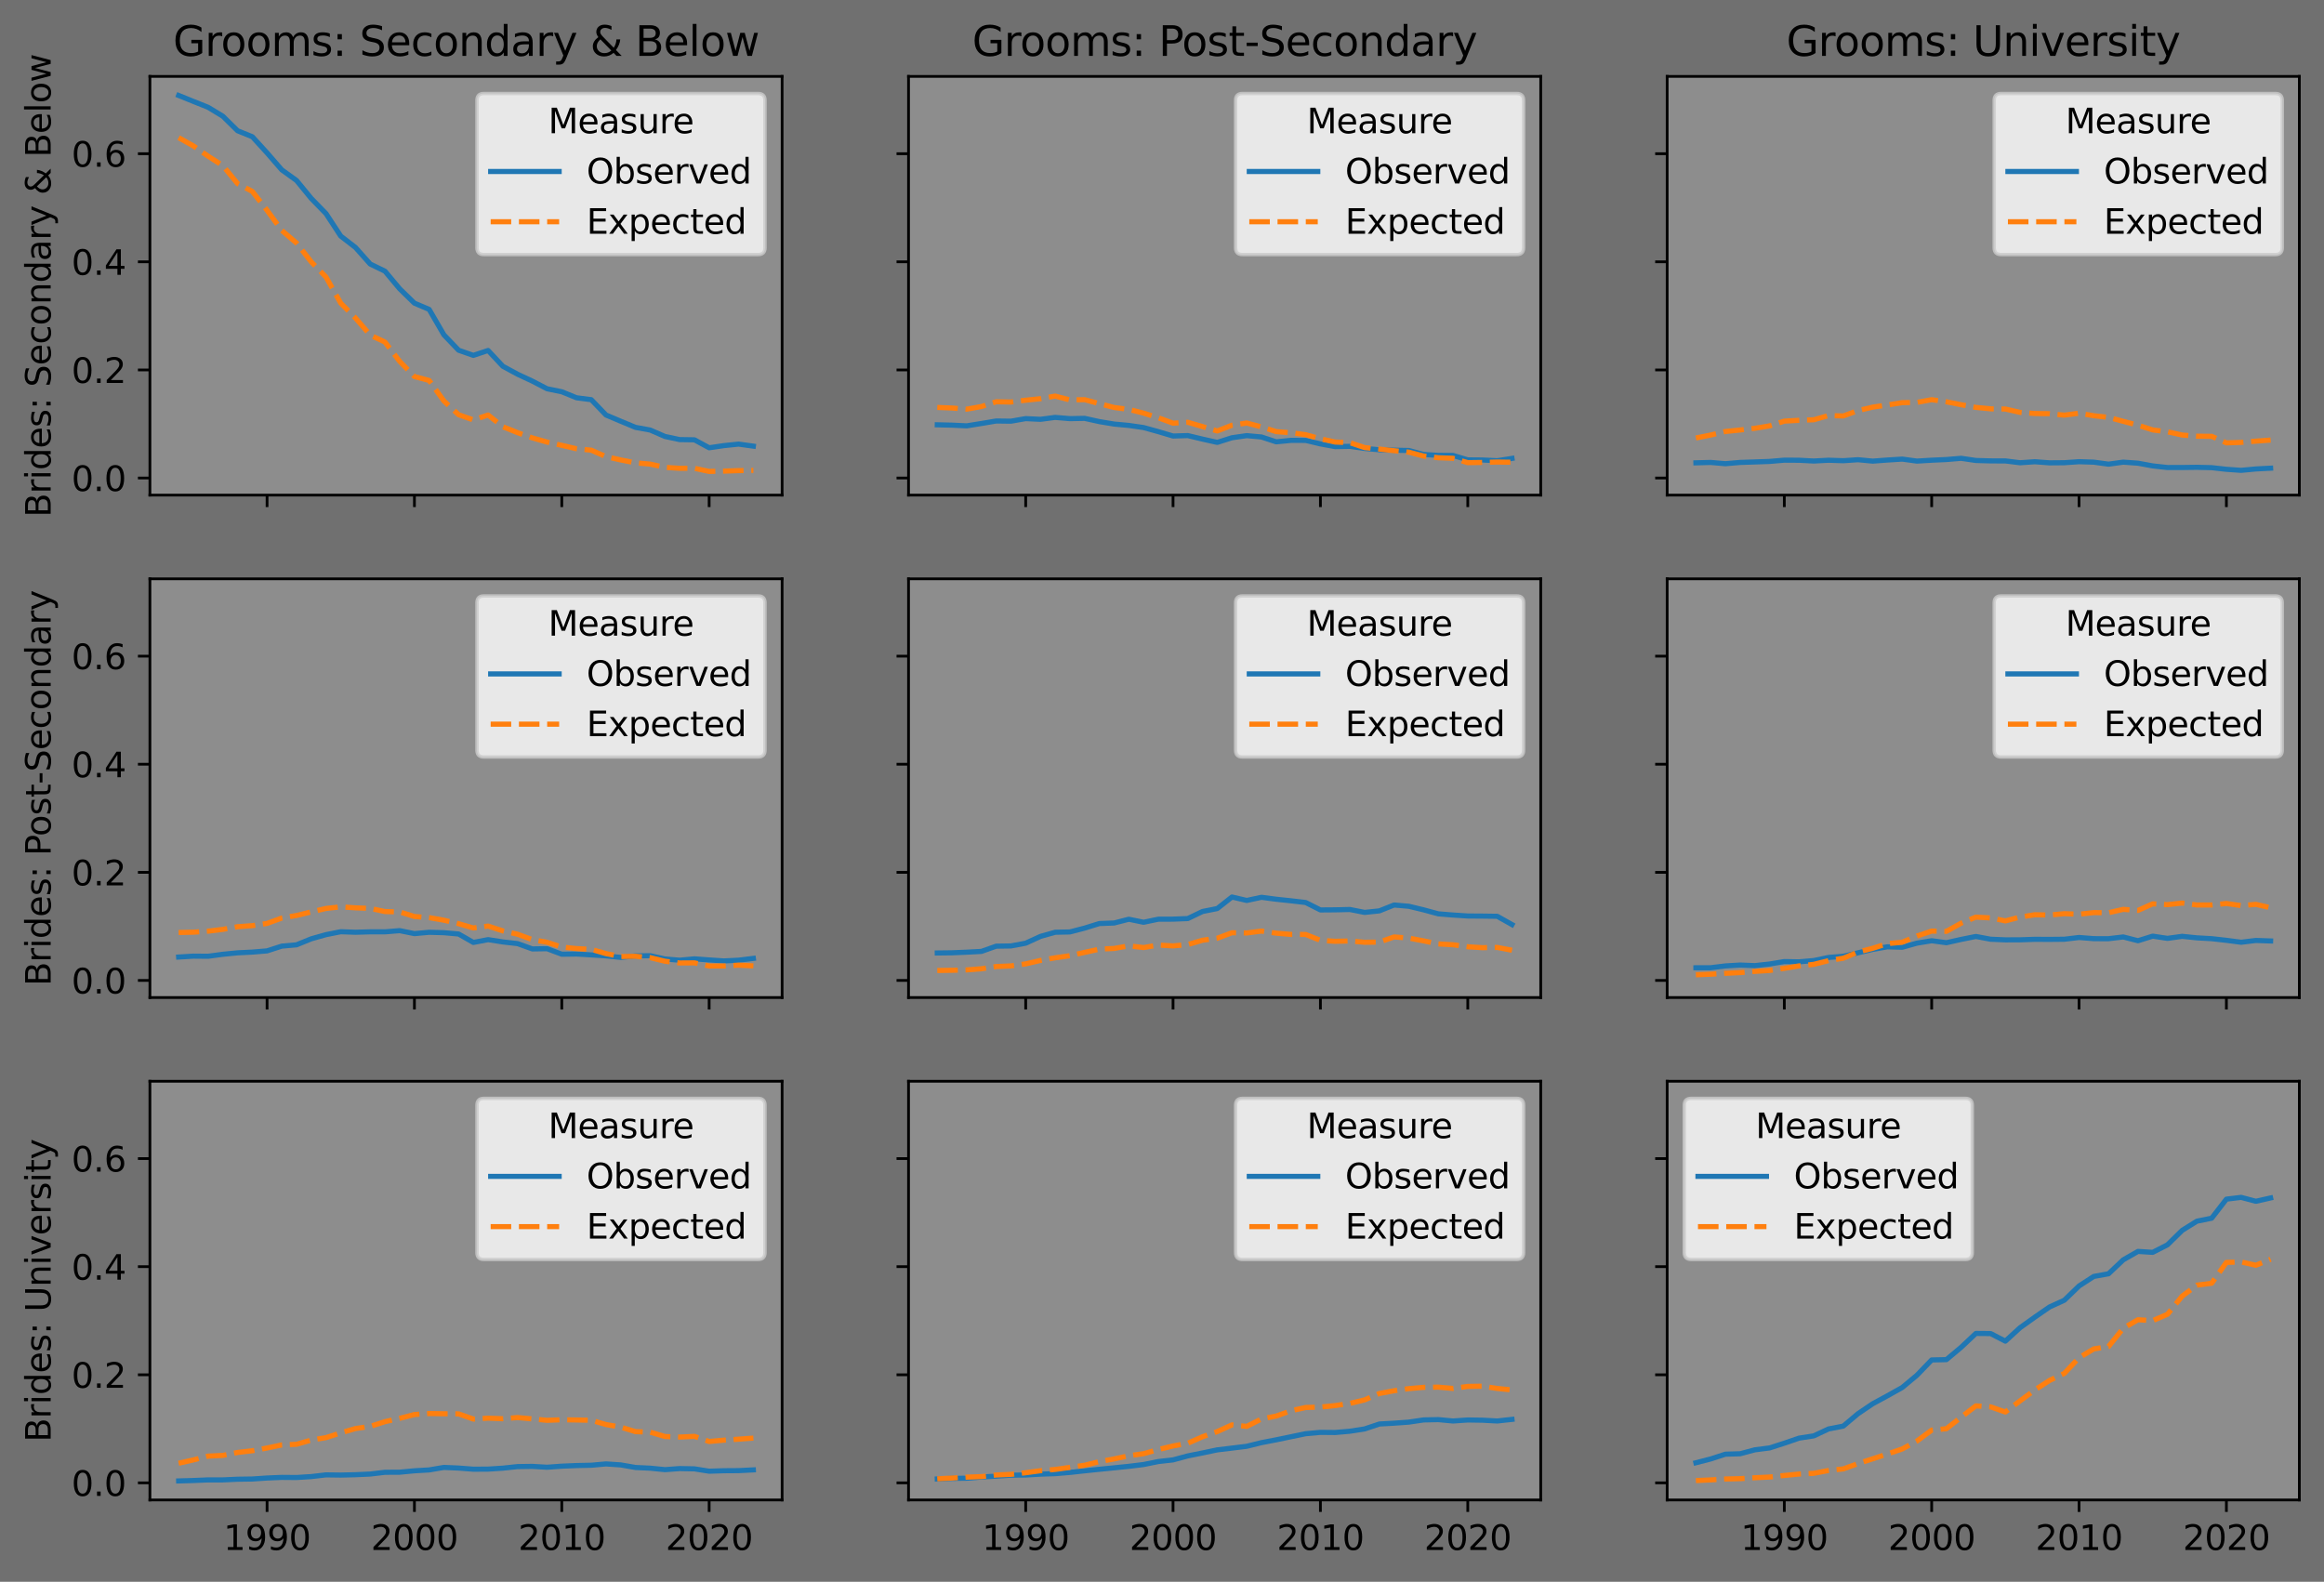 <?xml version="1.0" encoding="utf-8" standalone="no"?>
<!DOCTYPE svg PUBLIC "-//W3C//DTD SVG 1.1//EN"
  "http://www.w3.org/Graphics/SVG/1.1/DTD/svg11.dtd">
<svg xmlns:xlink="http://www.w3.org/1999/xlink" width="678.731pt" height="461.996pt" viewBox="0 0 678.731 461.996" xmlns="http://www.w3.org/2000/svg" version="1.1">
 <rect x="0" y="0" width="678.731" height="461.996" fill="#333333" stroke="none"/>
 <defs>
  <style type="text/css">*{stroke-linejoin: round; stroke-linecap: butt}</style>
 </defs>
 <g id="figure_1">
  <g id="patch_1">
   <path d="M 0 461.996 
L 678.731 461.996 
L 678.731 0 
L 0 0 
z
" style="fill: #ffffff; fill-opacity: 0.3"/>
  </g>
  <g id="axes_1">
   <g id="patch_2">
    <path d="M 43.781 144.612 
L 228.414 144.612 
L 228.414 22.318 
L 43.781 22.318 
z
" style="fill: #ffffff; fill-opacity: 0.2"/>
   </g>
   <g id="PolyCollection_1"/>
   <g id="PolyCollection_2"/>
   <g id="matplotlib.axis_1">
    <g id="xtick_1">
     <g id="line2d_1">
      <defs>
       <path id="m9033afb72d" d="M 0 0 
L 0 3.5 
" style="stroke: #000000; stroke-width: 0.8"/>
      </defs>
      <g>
       <use xlink:href="#m9033afb72d" x="77.996" y="144.612" style="stroke: #000000; stroke-width: 0.8"/>
      </g>
     </g>
    </g>
    <g id="xtick_2">
     <g id="line2d_2">
      <g>
       <use xlink:href="#m9033afb72d" x="121.034" y="144.612" style="stroke: #000000; stroke-width: 0.8"/>
      </g>
     </g>
    </g>
    <g id="xtick_3">
     <g id="line2d_3">
      <g>
       <use xlink:href="#m9033afb72d" x="164.072" y="144.612" style="stroke: #000000; stroke-width: 0.8"/>
      </g>
     </g>
    </g>
    <g id="xtick_4">
     <g id="line2d_4">
      <g>
       <use xlink:href="#m9033afb72d" x="207.11" y="144.612" style="stroke: #000000; stroke-width: 0.8"/>
      </g>
     </g>
    </g>
   </g>
   <g id="matplotlib.axis_2">
    <g id="ytick_1">
     <g id="line2d_5">
      <defs>
       <path id="m05285e65bf" d="M 0 0 
L -3.5 0 
" style="stroke: #000000; stroke-width: 0.8"/>
      </defs>
      <g>
       <use xlink:href="#m05285e65bf" x="43.781" y="139.623" style="stroke: #000000; stroke-width: 0.8"/>
      </g>
     </g>
     <g id="text_1">
      <!-- 0.0 -->
      <g transform="translate(20.878 143.422) scale(0.1 -0.1)">
       <defs>
        <path id="DejaVuSans-30" d="M 2034 4250 
Q 1547 4250 1301 3770 
Q 1056 3291 1056 2328 
Q 1056 1369 1301 889 
Q 1547 409 2034 409 
Q 2525 409 2770 889 
Q 3016 1369 3016 2328 
Q 3016 3291 2770 3770 
Q 2525 4250 2034 4250 
z
M 2034 4750 
Q 2819 4750 3233 4129 
Q 3647 3509 3647 2328 
Q 3647 1150 3233 529 
Q 2819 -91 2034 -91 
Q 1250 -91 836 529 
Q 422 1150 422 2328 
Q 422 3509 836 4129 
Q 1250 4750 2034 4750 
z
" transform="scale(0.016)"/>
        <path id="DejaVuSans-2e" d="M 684 794 
L 1344 794 
L 1344 0 
L 684 0 
L 684 794 
z
" transform="scale(0.016)"/>
       </defs>
       <use xlink:href="#DejaVuSans-30"/>
       <use xlink:href="#DejaVuSans-2e" x="63.623"/>
       <use xlink:href="#DejaVuSans-30" x="95.41"/>
      </g>
     </g>
    </g>
    <g id="ytick_2">
     <g id="line2d_6">
      <g>
       <use xlink:href="#m05285e65bf" x="43.781" y="108.047" style="stroke: #000000; stroke-width: 0.8"/>
      </g>
     </g>
     <g id="text_2">
      <!-- 0.2 -->
      <g transform="translate(20.878 111.847) scale(0.1 -0.1)">
       <defs>
        <path id="DejaVuSans-32" d="M 1228 531 
L 3431 531 
L 3431 0 
L 469 0 
L 469 531 
Q 828 903 1448 1529 
Q 2069 2156 2228 2338 
Q 2531 2678 2651 2914 
Q 2772 3150 2772 3378 
Q 2772 3750 2511 3984 
Q 2250 4219 1831 4219 
Q 1534 4219 1204 4116 
Q 875 4013 500 3803 
L 500 4441 
Q 881 4594 1212 4672 
Q 1544 4750 1819 4750 
Q 2544 4750 2975 4387 
Q 3406 4025 3406 3419 
Q 3406 3131 3298 2873 
Q 3191 2616 2906 2266 
Q 2828 2175 2409 1742 
Q 1991 1309 1228 531 
z
" transform="scale(0.016)"/>
       </defs>
       <use xlink:href="#DejaVuSans-30"/>
       <use xlink:href="#DejaVuSans-2e" x="63.623"/>
       <use xlink:href="#DejaVuSans-32" x="95.41"/>
      </g>
     </g>
    </g>
    <g id="ytick_3">
     <g id="line2d_7">
      <g>
       <use xlink:href="#m05285e65bf" x="43.781" y="76.472" style="stroke: #000000; stroke-width: 0.8"/>
      </g>
     </g>
     <g id="text_3">
      <!-- 0.4 -->
      <g transform="translate(20.878 80.271) scale(0.1 -0.1)">
       <defs>
        <path id="DejaVuSans-34" d="M 2419 4116 
L 825 1625 
L 2419 1625 
L 2419 4116 
z
M 2253 4666 
L 3047 4666 
L 3047 1625 
L 3713 1625 
L 3713 1100 
L 3047 1100 
L 3047 0 
L 2419 0 
L 2419 1100 
L 313 1100 
L 313 1709 
L 2253 4666 
z
" transform="scale(0.016)"/>
       </defs>
       <use xlink:href="#DejaVuSans-30"/>
       <use xlink:href="#DejaVuSans-2e" x="63.623"/>
       <use xlink:href="#DejaVuSans-34" x="95.41"/>
      </g>
     </g>
    </g>
    <g id="ytick_4">
     <g id="line2d_8">
      <g>
       <use xlink:href="#m05285e65bf" x="43.781" y="44.897" style="stroke: #000000; stroke-width: 0.8"/>
      </g>
     </g>
     <g id="text_4">
      <!-- 0.6 -->
      <g transform="translate(20.878 48.696) scale(0.1 -0.1)">
       <defs>
        <path id="DejaVuSans-36" d="M 2113 2584 
Q 1688 2584 1439 2293 
Q 1191 2003 1191 1497 
Q 1191 994 1439 701 
Q 1688 409 2113 409 
Q 2538 409 2786 701 
Q 3034 994 3034 1497 
Q 3034 2003 2786 2293 
Q 2538 2584 2113 2584 
z
M 3366 4563 
L 3366 3988 
Q 3128 4100 2886 4159 
Q 2644 4219 2406 4219 
Q 1781 4219 1451 3797 
Q 1122 3375 1075 2522 
Q 1259 2794 1537 2939 
Q 1816 3084 2150 3084 
Q 2853 3084 3261 2657 
Q 3669 2231 3669 1497 
Q 3669 778 3244 343 
Q 2819 -91 2113 -91 
Q 1303 -91 875 529 
Q 447 1150 447 2328 
Q 447 3434 972 4092 
Q 1497 4750 2381 4750 
Q 2619 4750 2861 4703 
Q 3103 4656 3366 4563 
z
" transform="scale(0.016)"/>
       </defs>
       <use xlink:href="#DejaVuSans-30"/>
       <use xlink:href="#DejaVuSans-2e" x="63.623"/>
       <use xlink:href="#DejaVuSans-36" x="95.41"/>
      </g>
     </g>
    </g>
    <g id="text_5">
     <!-- Brides: Secondary &amp; Below -->
     <g transform="translate(14.798 151.072) rotate(-90) scale(0.1 -0.1)">
      <defs>
       <path id="DejaVuSans-42" d="M 1259 2228 
L 1259 519 
L 2272 519 
Q 2781 519 3026 730 
Q 3272 941 3272 1375 
Q 3272 1813 3026 2020 
Q 2781 2228 2272 2228 
L 1259 2228 
z
M 1259 4147 
L 1259 2741 
L 2194 2741 
Q 2656 2741 2882 2914 
Q 3109 3088 3109 3444 
Q 3109 3797 2882 3972 
Q 2656 4147 2194 4147 
L 1259 4147 
z
M 628 4666 
L 2241 4666 
Q 2963 4666 3353 4366 
Q 3744 4066 3744 3513 
Q 3744 3084 3544 2831 
Q 3344 2578 2956 2516 
Q 3422 2416 3680 2098 
Q 3938 1781 3938 1306 
Q 3938 681 3513 340 
Q 3088 0 2303 0 
L 628 0 
L 628 4666 
z
" transform="scale(0.016)"/>
       <path id="DejaVuSans-72" d="M 2631 2963 
Q 2534 3019 2420 3045 
Q 2306 3072 2169 3072 
Q 1681 3072 1420 2755 
Q 1159 2438 1159 1844 
L 1159 0 
L 581 0 
L 581 3500 
L 1159 3500 
L 1159 2956 
Q 1341 3275 1631 3429 
Q 1922 3584 2338 3584 
Q 2397 3584 2469 3576 
Q 2541 3569 2628 3553 
L 2631 2963 
z
" transform="scale(0.016)"/>
       <path id="DejaVuSans-69" d="M 603 3500 
L 1178 3500 
L 1178 0 
L 603 0 
L 603 3500 
z
M 603 4863 
L 1178 4863 
L 1178 4134 
L 603 4134 
L 603 4863 
z
" transform="scale(0.016)"/>
       <path id="DejaVuSans-64" d="M 2906 2969 
L 2906 4863 
L 3481 4863 
L 3481 0 
L 2906 0 
L 2906 525 
Q 2725 213 2448 61 
Q 2172 -91 1784 -91 
Q 1150 -91 751 415 
Q 353 922 353 1747 
Q 353 2572 751 3078 
Q 1150 3584 1784 3584 
Q 2172 3584 2448 3432 
Q 2725 3281 2906 2969 
z
M 947 1747 
Q 947 1113 1208 752 
Q 1469 391 1925 391 
Q 2381 391 2643 752 
Q 2906 1113 2906 1747 
Q 2906 2381 2643 2742 
Q 2381 3103 1925 3103 
Q 1469 3103 1208 2742 
Q 947 2381 947 1747 
z
" transform="scale(0.016)"/>
       <path id="DejaVuSans-65" d="M 3597 1894 
L 3597 1613 
L 953 1613 
Q 991 1019 1311 708 
Q 1631 397 2203 397 
Q 2534 397 2845 478 
Q 3156 559 3463 722 
L 3463 178 
Q 3153 47 2828 -22 
Q 2503 -91 2169 -91 
Q 1331 -91 842 396 
Q 353 884 353 1716 
Q 353 2575 817 3079 
Q 1281 3584 2069 3584 
Q 2775 3584 3186 3129 
Q 3597 2675 3597 1894 
z
M 3022 2063 
Q 3016 2534 2758 2815 
Q 2500 3097 2075 3097 
Q 1594 3097 1305 2825 
Q 1016 2553 972 2059 
L 3022 2063 
z
" transform="scale(0.016)"/>
       <path id="DejaVuSans-73" d="M 2834 3397 
L 2834 2853 
Q 2591 2978 2328 3040 
Q 2066 3103 1784 3103 
Q 1356 3103 1142 2972 
Q 928 2841 928 2578 
Q 928 2378 1081 2264 
Q 1234 2150 1697 2047 
L 1894 2003 
Q 2506 1872 2764 1633 
Q 3022 1394 3022 966 
Q 3022 478 2636 193 
Q 2250 -91 1575 -91 
Q 1294 -91 989 -36 
Q 684 19 347 128 
L 347 722 
Q 666 556 975 473 
Q 1284 391 1588 391 
Q 1994 391 2212 530 
Q 2431 669 2431 922 
Q 2431 1156 2273 1281 
Q 2116 1406 1581 1522 
L 1381 1569 
Q 847 1681 609 1914 
Q 372 2147 372 2553 
Q 372 3047 722 3315 
Q 1072 3584 1716 3584 
Q 2034 3584 2315 3537 
Q 2597 3491 2834 3397 
z
" transform="scale(0.016)"/>
       <path id="DejaVuSans-3a" d="M 750 794 
L 1409 794 
L 1409 0 
L 750 0 
L 750 794 
z
M 750 3309 
L 1409 3309 
L 1409 2516 
L 750 2516 
L 750 3309 
z
" transform="scale(0.016)"/>
       <path id="DejaVuSans-20" transform="scale(0.016)"/>
       <path id="DejaVuSans-53" d="M 3425 4513 
L 3425 3897 
Q 3066 4069 2747 4153 
Q 2428 4238 2131 4238 
Q 1616 4238 1336 4038 
Q 1056 3838 1056 3469 
Q 1056 3159 1242 3001 
Q 1428 2844 1947 2747 
L 2328 2669 
Q 3034 2534 3370 2195 
Q 3706 1856 3706 1288 
Q 3706 609 3251 259 
Q 2797 -91 1919 -91 
Q 1588 -91 1214 -16 
Q 841 59 441 206 
L 441 856 
Q 825 641 1194 531 
Q 1563 422 1919 422 
Q 2459 422 2753 634 
Q 3047 847 3047 1241 
Q 3047 1584 2836 1778 
Q 2625 1972 2144 2069 
L 1759 2144 
Q 1053 2284 737 2584 
Q 422 2884 422 3419 
Q 422 4038 858 4394 
Q 1294 4750 2059 4750 
Q 2388 4750 2728 4690 
Q 3069 4631 3425 4513 
z
" transform="scale(0.016)"/>
       <path id="DejaVuSans-63" d="M 3122 3366 
L 3122 2828 
Q 2878 2963 2633 3030 
Q 2388 3097 2138 3097 
Q 1578 3097 1268 2742 
Q 959 2388 959 1747 
Q 959 1106 1268 751 
Q 1578 397 2138 397 
Q 2388 397 2633 464 
Q 2878 531 3122 666 
L 3122 134 
Q 2881 22 2623 -34 
Q 2366 -91 2075 -91 
Q 1284 -91 818 406 
Q 353 903 353 1747 
Q 353 2603 823 3093 
Q 1294 3584 2113 3584 
Q 2378 3584 2631 3529 
Q 2884 3475 3122 3366 
z
" transform="scale(0.016)"/>
       <path id="DejaVuSans-6f" d="M 1959 3097 
Q 1497 3097 1228 2736 
Q 959 2375 959 1747 
Q 959 1119 1226 758 
Q 1494 397 1959 397 
Q 2419 397 2687 759 
Q 2956 1122 2956 1747 
Q 2956 2369 2687 2733 
Q 2419 3097 1959 3097 
z
M 1959 3584 
Q 2709 3584 3137 3096 
Q 3566 2609 3566 1747 
Q 3566 888 3137 398 
Q 2709 -91 1959 -91 
Q 1206 -91 779 398 
Q 353 888 353 1747 
Q 353 2609 779 3096 
Q 1206 3584 1959 3584 
z
" transform="scale(0.016)"/>
       <path id="DejaVuSans-6e" d="M 3513 2113 
L 3513 0 
L 2938 0 
L 2938 2094 
Q 2938 2591 2744 2837 
Q 2550 3084 2163 3084 
Q 1697 3084 1428 2787 
Q 1159 2491 1159 1978 
L 1159 0 
L 581 0 
L 581 3500 
L 1159 3500 
L 1159 2956 
Q 1366 3272 1645 3428 
Q 1925 3584 2291 3584 
Q 2894 3584 3203 3211 
Q 3513 2838 3513 2113 
z
" transform="scale(0.016)"/>
       <path id="DejaVuSans-61" d="M 2194 1759 
Q 1497 1759 1228 1600 
Q 959 1441 959 1056 
Q 959 750 1161 570 
Q 1363 391 1709 391 
Q 2188 391 2477 730 
Q 2766 1069 2766 1631 
L 2766 1759 
L 2194 1759 
z
M 3341 1997 
L 3341 0 
L 2766 0 
L 2766 531 
Q 2569 213 2275 61 
Q 1981 -91 1556 -91 
Q 1019 -91 701 211 
Q 384 513 384 1019 
Q 384 1609 779 1909 
Q 1175 2209 1959 2209 
L 2766 2209 
L 2766 2266 
Q 2766 2663 2505 2880 
Q 2244 3097 1772 3097 
Q 1472 3097 1187 3025 
Q 903 2953 641 2809 
L 641 3341 
Q 956 3463 1253 3523 
Q 1550 3584 1831 3584 
Q 2591 3584 2966 3190 
Q 3341 2797 3341 1997 
z
" transform="scale(0.016)"/>
       <path id="DejaVuSans-79" d="M 2059 -325 
Q 1816 -950 1584 -1140 
Q 1353 -1331 966 -1331 
L 506 -1331 
L 506 -850 
L 844 -850 
Q 1081 -850 1212 -737 
Q 1344 -625 1503 -206 
L 1606 56 
L 191 3500 
L 800 3500 
L 1894 763 
L 2988 3500 
L 3597 3500 
L 2059 -325 
z
" transform="scale(0.016)"/>
       <path id="DejaVuSans-26" d="M 1556 2509 
Q 1272 2256 1139 2004 
Q 1006 1753 1006 1478 
Q 1006 1022 1337 719 
Q 1669 416 2169 416 
Q 2466 416 2725 514 
Q 2984 613 3213 813 
L 1556 2509 
z
M 1997 2859 
L 3584 1234 
Q 3769 1513 3872 1830 
Q 3975 2147 3994 2503 
L 4575 2503 
Q 4538 2091 4375 1687 
Q 4213 1284 3922 891 
L 4794 0 
L 4006 0 
L 3559 459 
Q 3234 181 2878 45 
Q 2522 -91 2113 -91 
Q 1359 -91 881 339 
Q 403 769 403 1441 
Q 403 1841 612 2192 
Q 822 2544 1241 2853 
Q 1091 3050 1012 3245 
Q 934 3441 934 3628 
Q 934 4134 1281 4442 
Q 1628 4750 2203 4750 
Q 2463 4750 2720 4694 
Q 2978 4638 3244 4525 
L 3244 3956 
Q 2972 4103 2725 4179 
Q 2478 4256 2266 4256 
Q 1938 4256 1733 4082 
Q 1528 3909 1528 3634 
Q 1528 3475 1620 3314 
Q 1713 3153 1997 2859 
z
" transform="scale(0.016)"/>
       <path id="DejaVuSans-6c" d="M 603 4863 
L 1178 4863 
L 1178 0 
L 603 0 
L 603 4863 
z
" transform="scale(0.016)"/>
       <path id="DejaVuSans-77" d="M 269 3500 
L 844 3500 
L 1563 769 
L 2278 3500 
L 2956 3500 
L 3675 769 
L 4391 3500 
L 4966 3500 
L 4050 0 
L 3372 0 
L 2619 2869 
L 1863 0 
L 1184 0 
L 269 3500 
z
" transform="scale(0.016)"/>
      </defs>
      <use xlink:href="#DejaVuSans-42"/>
      <use xlink:href="#DejaVuSans-72" x="68.604"/>
      <use xlink:href="#DejaVuSans-69" x="109.717"/>
      <use xlink:href="#DejaVuSans-64" x="137.5"/>
      <use xlink:href="#DejaVuSans-65" x="200.977"/>
      <use xlink:href="#DejaVuSans-73" x="262.5"/>
      <use xlink:href="#DejaVuSans-3a" x="314.6"/>
      <use xlink:href="#DejaVuSans-20" x="348.291"/>
      <use xlink:href="#DejaVuSans-53" x="380.078"/>
      <use xlink:href="#DejaVuSans-65" x="443.555"/>
      <use xlink:href="#DejaVuSans-63" x="505.078"/>
      <use xlink:href="#DejaVuSans-6f" x="560.059"/>
      <use xlink:href="#DejaVuSans-6e" x="621.24"/>
      <use xlink:href="#DejaVuSans-64" x="684.619"/>
      <use xlink:href="#DejaVuSans-61" x="748.096"/>
      <use xlink:href="#DejaVuSans-72" x="809.375"/>
      <use xlink:href="#DejaVuSans-79" x="850.488"/>
      <use xlink:href="#DejaVuSans-20" x="909.668"/>
      <use xlink:href="#DejaVuSans-26" x="941.455"/>
      <use xlink:href="#DejaVuSans-20" x="1019.434"/>
      <use xlink:href="#DejaVuSans-42" x="1051.221"/>
      <use xlink:href="#DejaVuSans-65" x="1119.824"/>
      <use xlink:href="#DejaVuSans-6c" x="1181.348"/>
      <use xlink:href="#DejaVuSans-6f" x="1209.131"/>
      <use xlink:href="#DejaVuSans-77" x="1270.312"/>
     </g>
    </g>
   </g>
   <g id="line2d_9">
    <path d="M 52.174 27.877 
L 56.477 29.617 
L 60.781 31.343 
L 65.085 33.951 
L 69.389 38.195 
L 73.693 39.939 
L 77.996 44.655 
L 82.3 49.621 
L 86.604 52.714 
L 90.908 57.968 
L 95.211 62.389 
L 99.515 68.954 
L 103.819 72.283 
L 108.123 77.117 
L 112.427 79.205 
L 116.73 84.361 
L 121.034 88.549 
L 125.338 90.374 
L 129.642 97.803 
L 133.946 102.298 
L 138.249 103.799 
L 142.553 102.363 
L 146.857 106.978 
L 151.161 109.309 
L 155.464 111.313 
L 159.768 113.551 
L 164.072 114.431 
L 168.376 116.183 
L 172.68 116.74 
L 176.983 121.219 
L 181.287 123.036 
L 185.591 124.825 
L 189.895 125.611 
L 194.199 127.484 
L 198.502 128.398 
L 202.806 128.462 
L 207.11 130.79 
L 211.414 130.158 
L 215.717 129.716 
L 220.021 130.314 
" clip-path="url(#p30f23083e9)" style="fill: none; stroke: #1f77b4; stroke-width: 1.5; stroke-linecap: square"/>
   </g>
   <g id="line2d_10">
    <path d="M 52.174 40.211 
L 56.477 42.626 
L 60.781 45.621 
L 65.085 48.384 
L 69.389 53.638 
L 73.693 55.919 
L 77.996 61.433 
L 82.3 67.309 
L 86.604 70.988 
L 90.908 76.494 
L 95.211 80.918 
L 99.515 88.546 
L 103.819 92.892 
L 108.123 97.88 
L 112.427 99.909 
L 116.73 105.554 
L 121.034 109.979 
L 125.338 111.129 
L 129.642 117.118 
L 133.946 121.139 
L 138.249 122.661 
L 142.553 121.213 
L 146.857 124.639 
L 151.161 126.375 
L 155.464 127.896 
L 159.768 129.125 
L 164.072 130.08 
L 168.376 131.078 
L 172.68 131.488 
L 176.983 133.378 
L 181.287 134.345 
L 185.591 135.188 
L 189.895 135.56 
L 194.199 136.507 
L 198.502 136.791 
L 202.806 136.784 
L 207.11 137.696 
L 211.414 137.61 
L 215.717 137.459 
L 220.021 137.401 
" clip-path="url(#p30f23083e9)" style="fill: none; stroke-dasharray: 6,2.25; stroke-dashoffset: 0; stroke: #ff7f0e; stroke-width: 1.5"/>
   </g>
   <g id="line2d_11"/>
   <g id="line2d_12"/>
   <g id="patch_3">
    <path d="M 43.781 144.612 
L 43.781 22.318 
" style="fill: none; stroke: #000000; stroke-width: 0.8; stroke-linejoin: miter; stroke-linecap: square"/>
   </g>
   <g id="patch_4">
    <path d="M 228.414 144.612 
L 228.414 22.318 
" style="fill: none; stroke: #000000; stroke-width: 0.8; stroke-linejoin: miter; stroke-linecap: square"/>
   </g>
   <g id="patch_5">
    <path d="M 43.781 144.612 
L 228.414 144.612 
" style="fill: none; stroke: #000000; stroke-width: 0.8; stroke-linejoin: miter; stroke-linecap: square"/>
   </g>
   <g id="patch_6">
    <path d="M 43.781 22.318 
L 228.414 22.318 
" style="fill: none; stroke: #000000; stroke-width: 0.8; stroke-linejoin: miter; stroke-linecap: square"/>
   </g>
   <g id="text_6">
    <!-- Grooms: Secondary &amp; Below -->
    <g transform="translate(50.552 16.318) scale(0.12 -0.12)">
     <defs>
      <path id="DejaVuSans-47" d="M 3809 666 
L 3809 1919 
L 2778 1919 
L 2778 2438 
L 4434 2438 
L 4434 434 
Q 4069 175 3628 42 
Q 3188 -91 2688 -91 
Q 1594 -91 976 548 
Q 359 1188 359 2328 
Q 359 3472 976 4111 
Q 1594 4750 2688 4750 
Q 3144 4750 3555 4637 
Q 3966 4525 4313 4306 
L 4313 3634 
Q 3963 3931 3569 4081 
Q 3175 4231 2741 4231 
Q 1884 4231 1454 3753 
Q 1025 3275 1025 2328 
Q 1025 1384 1454 906 
Q 1884 428 2741 428 
Q 3075 428 3337 486 
Q 3600 544 3809 666 
z
" transform="scale(0.016)"/>
      <path id="DejaVuSans-6d" d="M 3328 2828 
Q 3544 3216 3844 3400 
Q 4144 3584 4550 3584 
Q 5097 3584 5394 3201 
Q 5691 2819 5691 2113 
L 5691 0 
L 5113 0 
L 5113 2094 
Q 5113 2597 4934 2840 
Q 4756 3084 4391 3084 
Q 3944 3084 3684 2787 
Q 3425 2491 3425 1978 
L 3425 0 
L 2847 0 
L 2847 2094 
Q 2847 2600 2669 2842 
Q 2491 3084 2119 3084 
Q 1678 3084 1418 2786 
Q 1159 2488 1159 1978 
L 1159 0 
L 581 0 
L 581 3500 
L 1159 3500 
L 1159 2956 
Q 1356 3278 1631 3431 
Q 1906 3584 2284 3584 
Q 2666 3584 2933 3390 
Q 3200 3197 3328 2828 
z
" transform="scale(0.016)"/>
     </defs>
     <use xlink:href="#DejaVuSans-47"/>
     <use xlink:href="#DejaVuSans-72" x="77.49"/>
     <use xlink:href="#DejaVuSans-6f" x="116.354"/>
     <use xlink:href="#DejaVuSans-6f" x="177.535"/>
     <use xlink:href="#DejaVuSans-6d" x="238.717"/>
     <use xlink:href="#DejaVuSans-73" x="336.129"/>
     <use xlink:href="#DejaVuSans-3a" x="388.229"/>
     <use xlink:href="#DejaVuSans-20" x="421.92"/>
     <use xlink:href="#DejaVuSans-53" x="453.707"/>
     <use xlink:href="#DejaVuSans-65" x="517.184"/>
     <use xlink:href="#DejaVuSans-63" x="578.707"/>
     <use xlink:href="#DejaVuSans-6f" x="633.688"/>
     <use xlink:href="#DejaVuSans-6e" x="694.869"/>
     <use xlink:href="#DejaVuSans-64" x="758.248"/>
     <use xlink:href="#DejaVuSans-61" x="821.725"/>
     <use xlink:href="#DejaVuSans-72" x="883.004"/>
     <use xlink:href="#DejaVuSans-79" x="924.117"/>
     <use xlink:href="#DejaVuSans-20" x="983.297"/>
     <use xlink:href="#DejaVuSans-26" x="1015.084"/>
     <use xlink:href="#DejaVuSans-20" x="1093.062"/>
     <use xlink:href="#DejaVuSans-42" x="1124.85"/>
     <use xlink:href="#DejaVuSans-65" x="1193.453"/>
     <use xlink:href="#DejaVuSans-6c" x="1254.977"/>
     <use xlink:href="#DejaVuSans-6f" x="1282.76"/>
     <use xlink:href="#DejaVuSans-77" x="1343.941"/>
    </g>
   </g>
   <g id="legend_1">
    <g id="patch_7">
     <path d="M 141.3 74.353 
L 221.414 74.353 
Q 223.414 74.353 223.414 72.353 
L 223.414 29.318 
Q 223.414 27.318 221.414 27.318 
L 141.3 27.318 
Q 139.3 27.318 139.3 29.318 
L 139.3 72.353 
Q 139.3 74.353 141.3 74.353 
z
" style="fill: #ffffff; opacity: 0.8; stroke: #cccccc; stroke-linejoin: miter"/>
    </g>
    <g id="text_7">
     <!-- Measure -->
     <g transform="translate(160.109 38.917) scale(0.1 -0.1)">
      <defs>
       <path id="DejaVuSans-4d" d="M 628 4666 
L 1569 4666 
L 2759 1491 
L 3956 4666 
L 4897 4666 
L 4897 0 
L 4281 0 
L 4281 4097 
L 3078 897 
L 2444 897 
L 1241 4097 
L 1241 0 
L 628 0 
L 628 4666 
z
" transform="scale(0.016)"/>
       <path id="DejaVuSans-75" d="M 544 1381 
L 544 3500 
L 1119 3500 
L 1119 1403 
Q 1119 906 1312 657 
Q 1506 409 1894 409 
Q 2359 409 2629 706 
Q 2900 1003 2900 1516 
L 2900 3500 
L 3475 3500 
L 3475 0 
L 2900 0 
L 2900 538 
Q 2691 219 2414 64 
Q 2138 -91 1772 -91 
Q 1169 -91 856 284 
Q 544 659 544 1381 
z
M 1991 3584 
L 1991 3584 
z
" transform="scale(0.016)"/>
      </defs>
      <use xlink:href="#DejaVuSans-4d"/>
      <use xlink:href="#DejaVuSans-65" x="86.279"/>
      <use xlink:href="#DejaVuSans-61" x="147.803"/>
      <use xlink:href="#DejaVuSans-73" x="209.082"/>
      <use xlink:href="#DejaVuSans-75" x="261.182"/>
      <use xlink:href="#DejaVuSans-72" x="324.561"/>
      <use xlink:href="#DejaVuSans-65" x="363.424"/>
     </g>
    </g>
    <g id="line2d_13">
     <path d="M 143.3 50.095 
L 153.3 50.095 
L 163.3 50.095 
" style="fill: none; stroke: #1f77b4; stroke-width: 1.5; stroke-linecap: square"/>
    </g>
    <g id="text_8">
     <!-- Observed -->
     <g transform="translate(171.3 53.595) scale(0.1 -0.1)">
      <defs>
       <path id="DejaVuSans-4f" d="M 2522 4238 
Q 1834 4238 1429 3725 
Q 1025 3213 1025 2328 
Q 1025 1447 1429 934 
Q 1834 422 2522 422 
Q 3209 422 3611 934 
Q 4013 1447 4013 2328 
Q 4013 3213 3611 3725 
Q 3209 4238 2522 4238 
z
M 2522 4750 
Q 3503 4750 4090 4092 
Q 4678 3434 4678 2328 
Q 4678 1225 4090 567 
Q 3503 -91 2522 -91 
Q 1538 -91 948 565 
Q 359 1222 359 2328 
Q 359 3434 948 4092 
Q 1538 4750 2522 4750 
z
" transform="scale(0.016)"/>
       <path id="DejaVuSans-62" d="M 3116 1747 
Q 3116 2381 2855 2742 
Q 2594 3103 2138 3103 
Q 1681 3103 1420 2742 
Q 1159 2381 1159 1747 
Q 1159 1113 1420 752 
Q 1681 391 2138 391 
Q 2594 391 2855 752 
Q 3116 1113 3116 1747 
z
M 1159 2969 
Q 1341 3281 1617 3432 
Q 1894 3584 2278 3584 
Q 2916 3584 3314 3078 
Q 3713 2572 3713 1747 
Q 3713 922 3314 415 
Q 2916 -91 2278 -91 
Q 1894 -91 1617 61 
Q 1341 213 1159 525 
L 1159 0 
L 581 0 
L 581 4863 
L 1159 4863 
L 1159 2969 
z
" transform="scale(0.016)"/>
       <path id="DejaVuSans-76" d="M 191 3500 
L 800 3500 
L 1894 563 
L 2988 3500 
L 3597 3500 
L 2284 0 
L 1503 0 
L 191 3500 
z
" transform="scale(0.016)"/>
      </defs>
      <use xlink:href="#DejaVuSans-4f"/>
      <use xlink:href="#DejaVuSans-62" x="78.711"/>
      <use xlink:href="#DejaVuSans-73" x="142.188"/>
      <use xlink:href="#DejaVuSans-65" x="194.287"/>
      <use xlink:href="#DejaVuSans-72" x="255.811"/>
      <use xlink:href="#DejaVuSans-76" x="296.924"/>
      <use xlink:href="#DejaVuSans-65" x="356.104"/>
      <use xlink:href="#DejaVuSans-64" x="417.627"/>
     </g>
    </g>
    <g id="line2d_14">
     <path d="M 143.3 64.773 
L 153.3 64.773 
L 163.3 64.773 
" style="fill: none; stroke-dasharray: 6,2.25; stroke-dashoffset: 0; stroke: #ff7f0e; stroke-width: 1.5"/>
    </g>
    <g id="text_9">
     <!-- Expected -->
     <g transform="translate(171.3 68.273) scale(0.1 -0.1)">
      <defs>
       <path id="DejaVuSans-45" d="M 628 4666 
L 3578 4666 
L 3578 4134 
L 1259 4134 
L 1259 2753 
L 3481 2753 
L 3481 2222 
L 1259 2222 
L 1259 531 
L 3634 531 
L 3634 0 
L 628 0 
L 628 4666 
z
" transform="scale(0.016)"/>
       <path id="DejaVuSans-78" d="M 3513 3500 
L 2247 1797 
L 3578 0 
L 2900 0 
L 1881 1375 
L 863 0 
L 184 0 
L 1544 1831 
L 300 3500 
L 978 3500 
L 1906 2253 
L 2834 3500 
L 3513 3500 
z
" transform="scale(0.016)"/>
       <path id="DejaVuSans-70" d="M 1159 525 
L 1159 -1331 
L 581 -1331 
L 581 3500 
L 1159 3500 
L 1159 2969 
Q 1341 3281 1617 3432 
Q 1894 3584 2278 3584 
Q 2916 3584 3314 3078 
Q 3713 2572 3713 1747 
Q 3713 922 3314 415 
Q 2916 -91 2278 -91 
Q 1894 -91 1617 61 
Q 1341 213 1159 525 
z
M 3116 1747 
Q 3116 2381 2855 2742 
Q 2594 3103 2138 3103 
Q 1681 3103 1420 2742 
Q 1159 2381 1159 1747 
Q 1159 1113 1420 752 
Q 1681 391 2138 391 
Q 2594 391 2855 752 
Q 3116 1113 3116 1747 
z
" transform="scale(0.016)"/>
       <path id="DejaVuSans-74" d="M 1172 4494 
L 1172 3500 
L 2356 3500 
L 2356 3053 
L 1172 3053 
L 1172 1153 
Q 1172 725 1289 603 
Q 1406 481 1766 481 
L 2356 481 
L 2356 0 
L 1766 0 
Q 1100 0 847 248 
Q 594 497 594 1153 
L 594 3053 
L 172 3053 
L 172 3500 
L 594 3500 
L 594 4494 
L 1172 4494 
z
" transform="scale(0.016)"/>
      </defs>
      <use xlink:href="#DejaVuSans-45"/>
      <use xlink:href="#DejaVuSans-78" x="63.184"/>
      <use xlink:href="#DejaVuSans-70" x="122.363"/>
      <use xlink:href="#DejaVuSans-65" x="185.84"/>
      <use xlink:href="#DejaVuSans-63" x="247.363"/>
      <use xlink:href="#DejaVuSans-74" x="302.344"/>
      <use xlink:href="#DejaVuSans-65" x="341.553"/>
      <use xlink:href="#DejaVuSans-64" x="403.076"/>
     </g>
    </g>
   </g>
  </g>
  <g id="axes_2">
   <g id="patch_8">
    <path d="M 265.34 144.612 
L 449.972 144.612 
L 449.972 22.318 
L 265.34 22.318 
z
" style="fill: #ffffff; fill-opacity: 0.2"/>
   </g>
   <g id="PolyCollection_3"/>
   <g id="PolyCollection_4"/>
   <g id="matplotlib.axis_3">
    <g id="xtick_5">
     <g id="line2d_15">
      <g>
       <use xlink:href="#m9033afb72d" x="299.555" y="144.612" style="stroke: #000000; stroke-width: 0.8"/>
      </g>
     </g>
    </g>
    <g id="xtick_6">
     <g id="line2d_16">
      <g>
       <use xlink:href="#m9033afb72d" x="342.593" y="144.612" style="stroke: #000000; stroke-width: 0.8"/>
      </g>
     </g>
    </g>
    <g id="xtick_7">
     <g id="line2d_17">
      <g>
       <use xlink:href="#m9033afb72d" x="385.631" y="144.612" style="stroke: #000000; stroke-width: 0.8"/>
      </g>
     </g>
    </g>
    <g id="xtick_8">
     <g id="line2d_18">
      <g>
       <use xlink:href="#m9033afb72d" x="428.669" y="144.612" style="stroke: #000000; stroke-width: 0.8"/>
      </g>
     </g>
    </g>
   </g>
   <g id="matplotlib.axis_4">
    <g id="ytick_5">
     <g id="line2d_19">
      <g>
       <use xlink:href="#m05285e65bf" x="265.34" y="139.623" style="stroke: #000000; stroke-width: 0.8"/>
      </g>
     </g>
    </g>
    <g id="ytick_6">
     <g id="line2d_20">
      <g>
       <use xlink:href="#m05285e65bf" x="265.34" y="108.047" style="stroke: #000000; stroke-width: 0.8"/>
      </g>
     </g>
    </g>
    <g id="ytick_7">
     <g id="line2d_21">
      <g>
       <use xlink:href="#m05285e65bf" x="265.34" y="76.472" style="stroke: #000000; stroke-width: 0.8"/>
      </g>
     </g>
    </g>
    <g id="ytick_8">
     <g id="line2d_22">
      <g>
       <use xlink:href="#m05285e65bf" x="265.34" y="44.897" style="stroke: #000000; stroke-width: 0.8"/>
      </g>
     </g>
    </g>
   </g>
   <g id="line2d_23">
    <path d="M 273.732 124.082 
L 278.036 124.181 
L 282.34 124.384 
L 286.644 123.695 
L 290.948 122.967 
L 295.251 123.023 
L 299.555 122.273 
L 303.859 122.48 
L 308.163 121.916 
L 312.467 122.28 
L 316.77 122.199 
L 321.074 123.146 
L 325.378 123.863 
L 329.682 124.265 
L 333.985 124.884 
L 338.289 126.076 
L 342.593 127.358 
L 346.897 127.228 
L 351.201 128.26 
L 355.504 129.22 
L 359.808 127.859 
L 364.112 127.244 
L 368.416 127.639 
L 372.719 129.054 
L 377.023 128.627 
L 381.327 128.637 
L 385.631 129.657 
L 389.935 130.45 
L 394.238 130.375 
L 398.542 130.983 
L 402.846 131.364 
L 407.15 131.499 
L 411.454 131.577 
L 415.757 132.741 
L 420.061 133.006 
L 424.365 133.026 
L 428.669 134.321 
L 432.972 134.358 
L 437.276 134.571 
L 441.58 133.89 
" clip-path="url(#pf22719b1ef)" style="fill: none; stroke: #1f77b4; stroke-width: 1.5; stroke-linecap: square"/>
   </g>
   <g id="line2d_24">
    <path d="M 273.732 119.007 
L 278.036 119.176 
L 282.34 119.515 
L 286.644 118.739 
L 290.948 117.354 
L 295.251 117.43 
L 299.555 116.895 
L 303.859 116.459 
L 308.163 115.69 
L 312.467 116.812 
L 316.77 116.738 
L 321.074 117.905 
L 325.378 119.026 
L 329.682 119.58 
L 333.985 120.667 
L 338.289 122.027 
L 342.593 123.609 
L 346.897 123.338 
L 351.201 124.598 
L 355.504 125.884 
L 359.808 124.202 
L 364.112 123.557 
L 368.416 124.691 
L 372.719 126.073 
L 377.023 126.399 
L 381.327 126.968 
L 385.631 128.162 
L 389.935 129.121 
L 394.238 129.297 
L 398.542 130.739 
L 402.846 131.163 
L 407.15 131.646 
L 411.454 132.072 
L 415.757 133.201 
L 420.061 133.705 
L 424.365 133.86 
L 428.669 135.133 
L 432.972 135.068 
L 437.276 134.951 
L 441.58 135.014 
" clip-path="url(#pf22719b1ef)" style="fill: none; stroke-dasharray: 6,2.25; stroke-dashoffset: 0; stroke: #ff7f0e; stroke-width: 1.5"/>
   </g>
   <g id="line2d_25"/>
   <g id="line2d_26"/>
   <g id="patch_9">
    <path d="M 265.34 144.612 
L 265.34 22.318 
" style="fill: none; stroke: #000000; stroke-width: 0.8; stroke-linejoin: miter; stroke-linecap: square"/>
   </g>
   <g id="patch_10">
    <path d="M 449.972 144.612 
L 449.972 22.318 
" style="fill: none; stroke: #000000; stroke-width: 0.8; stroke-linejoin: miter; stroke-linecap: square"/>
   </g>
   <g id="patch_11">
    <path d="M 265.34 144.612 
L 449.972 144.612 
" style="fill: none; stroke: #000000; stroke-width: 0.8; stroke-linejoin: miter; stroke-linecap: square"/>
   </g>
   <g id="patch_12">
    <path d="M 265.34 22.318 
L 449.972 22.318 
" style="fill: none; stroke: #000000; stroke-width: 0.8; stroke-linejoin: miter; stroke-linecap: square"/>
   </g>
   <g id="text_10">
    <!-- Grooms: Post-Secondary -->
    <g transform="translate(283.943 16.318) scale(0.12 -0.12)">
     <defs>
      <path id="DejaVuSans-50" d="M 1259 4147 
L 1259 2394 
L 2053 2394 
Q 2494 2394 2734 2622 
Q 2975 2850 2975 3272 
Q 2975 3691 2734 3919 
Q 2494 4147 2053 4147 
L 1259 4147 
z
M 628 4666 
L 2053 4666 
Q 2838 4666 3239 4311 
Q 3641 3956 3641 3272 
Q 3641 2581 3239 2228 
Q 2838 1875 2053 1875 
L 1259 1875 
L 1259 0 
L 628 0 
L 628 4666 
z
" transform="scale(0.016)"/>
      <path id="DejaVuSans-2d" d="M 313 2009 
L 1997 2009 
L 1997 1497 
L 313 1497 
L 313 2009 
z
" transform="scale(0.016)"/>
     </defs>
     <use xlink:href="#DejaVuSans-47"/>
     <use xlink:href="#DejaVuSans-72" x="77.49"/>
     <use xlink:href="#DejaVuSans-6f" x="116.354"/>
     <use xlink:href="#DejaVuSans-6f" x="177.535"/>
     <use xlink:href="#DejaVuSans-6d" x="238.717"/>
     <use xlink:href="#DejaVuSans-73" x="336.129"/>
     <use xlink:href="#DejaVuSans-3a" x="388.229"/>
     <use xlink:href="#DejaVuSans-20" x="421.92"/>
     <use xlink:href="#DejaVuSans-50" x="453.707"/>
     <use xlink:href="#DejaVuSans-6f" x="510.385"/>
     <use xlink:href="#DejaVuSans-73" x="571.566"/>
     <use xlink:href="#DejaVuSans-74" x="623.666"/>
     <use xlink:href="#DejaVuSans-2d" x="662.875"/>
     <use xlink:href="#DejaVuSans-53" x="698.959"/>
     <use xlink:href="#DejaVuSans-65" x="762.436"/>
     <use xlink:href="#DejaVuSans-63" x="823.959"/>
     <use xlink:href="#DejaVuSans-6f" x="878.939"/>
     <use xlink:href="#DejaVuSans-6e" x="940.121"/>
     <use xlink:href="#DejaVuSans-64" x="1003.5"/>
     <use xlink:href="#DejaVuSans-61" x="1066.977"/>
     <use xlink:href="#DejaVuSans-72" x="1128.256"/>
     <use xlink:href="#DejaVuSans-79" x="1169.369"/>
    </g>
   </g>
   <g id="legend_2">
    <g id="patch_13">
     <path d="M 362.858 74.353 
L 442.972 74.353 
Q 444.972 74.353 444.972 72.353 
L 444.972 29.318 
Q 444.972 27.318 442.972 27.318 
L 362.858 27.318 
Q 360.858 27.318 360.858 29.318 
L 360.858 72.353 
Q 360.858 74.353 362.858 74.353 
z
" style="fill: #ffffff; opacity: 0.8; stroke: #cccccc; stroke-linejoin: miter"/>
    </g>
    <g id="text_11">
     <!-- Measure -->
     <g transform="translate(381.668 38.917) scale(0.1 -0.1)">
      <use xlink:href="#DejaVuSans-4d"/>
      <use xlink:href="#DejaVuSans-65" x="86.279"/>
      <use xlink:href="#DejaVuSans-61" x="147.803"/>
      <use xlink:href="#DejaVuSans-73" x="209.082"/>
      <use xlink:href="#DejaVuSans-75" x="261.182"/>
      <use xlink:href="#DejaVuSans-72" x="324.561"/>
      <use xlink:href="#DejaVuSans-65" x="363.424"/>
     </g>
    </g>
    <g id="line2d_27">
     <path d="M 364.858 50.095 
L 374.858 50.095 
L 384.858 50.095 
" style="fill: none; stroke: #1f77b4; stroke-width: 1.5; stroke-linecap: square"/>
    </g>
    <g id="text_12">
     <!-- Observed -->
     <g transform="translate(392.858 53.595) scale(0.1 -0.1)">
      <use xlink:href="#DejaVuSans-4f"/>
      <use xlink:href="#DejaVuSans-62" x="78.711"/>
      <use xlink:href="#DejaVuSans-73" x="142.188"/>
      <use xlink:href="#DejaVuSans-65" x="194.287"/>
      <use xlink:href="#DejaVuSans-72" x="255.811"/>
      <use xlink:href="#DejaVuSans-76" x="296.924"/>
      <use xlink:href="#DejaVuSans-65" x="356.104"/>
      <use xlink:href="#DejaVuSans-64" x="417.627"/>
     </g>
    </g>
    <g id="line2d_28">
     <path d="M 364.858 64.773 
L 374.858 64.773 
L 384.858 64.773 
" style="fill: none; stroke-dasharray: 6,2.25; stroke-dashoffset: 0; stroke: #ff7f0e; stroke-width: 1.5"/>
    </g>
    <g id="text_13">
     <!-- Expected -->
     <g transform="translate(392.858 68.273) scale(0.1 -0.1)">
      <use xlink:href="#DejaVuSans-45"/>
      <use xlink:href="#DejaVuSans-78" x="63.184"/>
      <use xlink:href="#DejaVuSans-70" x="122.363"/>
      <use xlink:href="#DejaVuSans-65" x="185.84"/>
      <use xlink:href="#DejaVuSans-63" x="247.363"/>
      <use xlink:href="#DejaVuSans-74" x="302.344"/>
      <use xlink:href="#DejaVuSans-65" x="341.553"/>
      <use xlink:href="#DejaVuSans-64" x="403.076"/>
     </g>
    </g>
   </g>
  </g>
  <g id="axes_3">
   <g id="patch_14">
    <path d="M 486.899 144.612 
L 671.531 144.612 
L 671.531 22.318 
L 486.899 22.318 
z
" style="fill: #ffffff; fill-opacity: 0.2"/>
   </g>
   <g id="PolyCollection_5"/>
   <g id="PolyCollection_6"/>
   <g id="matplotlib.axis_5">
    <g id="xtick_9">
     <g id="line2d_29">
      <g>
       <use xlink:href="#m9033afb72d" x="521.114" y="144.612" style="stroke: #000000; stroke-width: 0.8"/>
      </g>
     </g>
    </g>
    <g id="xtick_10">
     <g id="line2d_30">
      <g>
       <use xlink:href="#m9033afb72d" x="564.152" y="144.612" style="stroke: #000000; stroke-width: 0.8"/>
      </g>
     </g>
    </g>
    <g id="xtick_11">
     <g id="line2d_31">
      <g>
       <use xlink:href="#m9033afb72d" x="607.19" y="144.612" style="stroke: #000000; stroke-width: 0.8"/>
      </g>
     </g>
    </g>
    <g id="xtick_12">
     <g id="line2d_32">
      <g>
       <use xlink:href="#m9033afb72d" x="650.228" y="144.612" style="stroke: #000000; stroke-width: 0.8"/>
      </g>
     </g>
    </g>
   </g>
   <g id="matplotlib.axis_6">
    <g id="ytick_9">
     <g id="line2d_33">
      <g>
       <use xlink:href="#m05285e65bf" x="486.899" y="139.623" style="stroke: #000000; stroke-width: 0.8"/>
      </g>
     </g>
    </g>
    <g id="ytick_10">
     <g id="line2d_34">
      <g>
       <use xlink:href="#m05285e65bf" x="486.899" y="108.047" style="stroke: #000000; stroke-width: 0.8"/>
      </g>
     </g>
    </g>
    <g id="ytick_11">
     <g id="line2d_35">
      <g>
       <use xlink:href="#m05285e65bf" x="486.899" y="76.472" style="stroke: #000000; stroke-width: 0.8"/>
      </g>
     </g>
    </g>
    <g id="ytick_12">
     <g id="line2d_36">
      <g>
       <use xlink:href="#m05285e65bf" x="486.899" y="44.897" style="stroke: #000000; stroke-width: 0.8"/>
      </g>
     </g>
    </g>
   </g>
   <g id="line2d_37">
    <path d="M 495.291 135.188 
L 499.595 135.073 
L 503.899 135.443 
L 508.203 135.073 
L 512.506 134.93 
L 516.81 134.779 
L 521.114 134.407 
L 525.418 134.432 
L 529.722 134.659 
L 534.025 134.427 
L 538.329 134.569 
L 542.633 134.276 
L 546.937 134.689 
L 551.24 134.367 
L 555.544 134.097 
L 559.848 134.68 
L 564.152 134.422 
L 568.456 134.224 
L 572.759 133.867 
L 577.063 134.5 
L 581.367 134.622 
L 585.671 134.631 
L 589.975 135.165 
L 594.278 134.867 
L 598.582 135.193 
L 602.886 135.157 
L 607.19 134.854 
L 611.493 134.991 
L 615.797 135.576 
L 620.101 134.986 
L 624.405 135.293 
L 628.709 136.086 
L 633.012 136.561 
L 637.316 136.552 
L 641.62 136.496 
L 645.924 136.598 
L 650.228 137.078 
L 654.531 137.38 
L 658.835 136.975 
L 663.139 136.749 
" clip-path="url(#pa2e7c53485)" style="fill: none; stroke: #1f77b4; stroke-width: 1.5; stroke-linecap: square"/>
   </g>
   <g id="line2d_38">
    <path d="M 495.291 127.936 
L 499.595 127.069 
L 503.899 126.035 
L 508.203 125.596 
L 512.506 125.099 
L 516.81 124.392 
L 521.114 123.007 
L 525.418 122.765 
L 529.722 122.611 
L 534.025 121.369 
L 538.329 121.501 
L 542.633 119.925 
L 546.937 118.916 
L 551.24 118.289 
L 555.544 117.61 
L 559.848 117.536 
L 564.152 116.741 
L 568.456 117.364 
L 572.759 118.214 
L 577.063 118.995 
L 581.367 119.417 
L 585.671 119.469 
L 589.975 120.451 
L 594.278 120.782 
L 598.582 120.839 
L 602.886 121.252 
L 607.19 120.7 
L 611.493 121.425 
L 615.797 121.907 
L 620.101 123.071 
L 624.405 124.185 
L 628.709 125.577 
L 633.012 126.117 
L 637.316 127.069 
L 641.62 127.403 
L 645.924 127.443 
L 650.228 129.361 
L 654.531 129.217 
L 658.835 128.853 
L 663.139 128.536 
" clip-path="url(#pa2e7c53485)" style="fill: none; stroke-dasharray: 6,2.25; stroke-dashoffset: 0; stroke: #ff7f0e; stroke-width: 1.5"/>
   </g>
   <g id="line2d_39"/>
   <g id="line2d_40"/>
   <g id="patch_15">
    <path d="M 486.899 144.612 
L 486.899 22.318 
" style="fill: none; stroke: #000000; stroke-width: 0.8; stroke-linejoin: miter; stroke-linecap: square"/>
   </g>
   <g id="patch_16">
    <path d="M 671.531 144.612 
L 671.531 22.318 
" style="fill: none; stroke: #000000; stroke-width: 0.8; stroke-linejoin: miter; stroke-linecap: square"/>
   </g>
   <g id="patch_17">
    <path d="M 486.899 144.612 
L 671.531 144.612 
" style="fill: none; stroke: #000000; stroke-width: 0.8; stroke-linejoin: miter; stroke-linecap: square"/>
   </g>
   <g id="patch_18">
    <path d="M 486.899 22.318 
L 671.531 22.318 
" style="fill: none; stroke: #000000; stroke-width: 0.8; stroke-linejoin: miter; stroke-linecap: square"/>
   </g>
   <g id="text_14">
    <!-- Grooms: University -->
    <g transform="translate(521.728 16.318) scale(0.12 -0.12)">
     <defs>
      <path id="DejaVuSans-55" d="M 556 4666 
L 1191 4666 
L 1191 1831 
Q 1191 1081 1462 751 
Q 1734 422 2344 422 
Q 2950 422 3222 751 
Q 3494 1081 3494 1831 
L 3494 4666 
L 4128 4666 
L 4128 1753 
Q 4128 841 3676 375 
Q 3225 -91 2344 -91 
Q 1459 -91 1007 375 
Q 556 841 556 1753 
L 556 4666 
z
" transform="scale(0.016)"/>
     </defs>
     <use xlink:href="#DejaVuSans-47"/>
     <use xlink:href="#DejaVuSans-72" x="77.49"/>
     <use xlink:href="#DejaVuSans-6f" x="116.354"/>
     <use xlink:href="#DejaVuSans-6f" x="177.535"/>
     <use xlink:href="#DejaVuSans-6d" x="238.717"/>
     <use xlink:href="#DejaVuSans-73" x="336.129"/>
     <use xlink:href="#DejaVuSans-3a" x="388.229"/>
     <use xlink:href="#DejaVuSans-20" x="421.92"/>
     <use xlink:href="#DejaVuSans-55" x="453.707"/>
     <use xlink:href="#DejaVuSans-6e" x="526.9"/>
     <use xlink:href="#DejaVuSans-69" x="590.279"/>
     <use xlink:href="#DejaVuSans-76" x="618.062"/>
     <use xlink:href="#DejaVuSans-65" x="677.242"/>
     <use xlink:href="#DejaVuSans-72" x="738.766"/>
     <use xlink:href="#DejaVuSans-73" x="779.879"/>
     <use xlink:href="#DejaVuSans-69" x="831.979"/>
     <use xlink:href="#DejaVuSans-74" x="859.762"/>
     <use xlink:href="#DejaVuSans-79" x="898.971"/>
    </g>
   </g>
   <g id="legend_3">
    <g id="patch_19">
     <path d="M 584.417 74.353 
L 664.531 74.353 
Q 666.531 74.353 666.531 72.353 
L 666.531 29.318 
Q 666.531 27.318 664.531 27.318 
L 584.417 27.318 
Q 582.417 27.318 582.417 29.318 
L 582.417 72.353 
Q 582.417 74.353 584.417 74.353 
z
" style="fill: #ffffff; opacity: 0.8; stroke: #cccccc; stroke-linejoin: miter"/>
    </g>
    <g id="text_15">
     <!-- Measure -->
     <g transform="translate(603.227 38.917) scale(0.1 -0.1)">
      <use xlink:href="#DejaVuSans-4d"/>
      <use xlink:href="#DejaVuSans-65" x="86.279"/>
      <use xlink:href="#DejaVuSans-61" x="147.803"/>
      <use xlink:href="#DejaVuSans-73" x="209.082"/>
      <use xlink:href="#DejaVuSans-75" x="261.182"/>
      <use xlink:href="#DejaVuSans-72" x="324.561"/>
      <use xlink:href="#DejaVuSans-65" x="363.424"/>
     </g>
    </g>
    <g id="line2d_41">
     <path d="M 586.417 50.095 
L 596.417 50.095 
L 606.417 50.095 
" style="fill: none; stroke: #1f77b4; stroke-width: 1.5; stroke-linecap: square"/>
    </g>
    <g id="text_16">
     <!-- Observed -->
     <g transform="translate(614.417 53.595) scale(0.1 -0.1)">
      <use xlink:href="#DejaVuSans-4f"/>
      <use xlink:href="#DejaVuSans-62" x="78.711"/>
      <use xlink:href="#DejaVuSans-73" x="142.188"/>
      <use xlink:href="#DejaVuSans-65" x="194.287"/>
      <use xlink:href="#DejaVuSans-72" x="255.811"/>
      <use xlink:href="#DejaVuSans-76" x="296.924"/>
      <use xlink:href="#DejaVuSans-65" x="356.104"/>
      <use xlink:href="#DejaVuSans-64" x="417.627"/>
     </g>
    </g>
    <g id="line2d_42">
     <path d="M 586.417 64.773 
L 596.417 64.773 
L 606.417 64.773 
" style="fill: none; stroke-dasharray: 6,2.25; stroke-dashoffset: 0; stroke: #ff7f0e; stroke-width: 1.5"/>
    </g>
    <g id="text_17">
     <!-- Expected -->
     <g transform="translate(614.417 68.273) scale(0.1 -0.1)">
      <use xlink:href="#DejaVuSans-45"/>
      <use xlink:href="#DejaVuSans-78" x="63.184"/>
      <use xlink:href="#DejaVuSans-70" x="122.363"/>
      <use xlink:href="#DejaVuSans-65" x="185.84"/>
      <use xlink:href="#DejaVuSans-63" x="247.363"/>
      <use xlink:href="#DejaVuSans-74" x="302.344"/>
      <use xlink:href="#DejaVuSans-65" x="341.553"/>
      <use xlink:href="#DejaVuSans-64" x="403.076"/>
     </g>
    </g>
   </g>
  </g>
  <g id="axes_4">
   <g id="patch_20">
    <path d="M 43.781 291.365 
L 228.414 291.365 
L 228.414 169.071 
L 43.781 169.071 
z
" style="fill: #ffffff; fill-opacity: 0.2"/>
   </g>
   <g id="PolyCollection_7"/>
   <g id="PolyCollection_8"/>
   <g id="matplotlib.axis_7">
    <g id="xtick_13">
     <g id="line2d_43">
      <g>
       <use xlink:href="#m9033afb72d" x="77.996" y="291.365" style="stroke: #000000; stroke-width: 0.8"/>
      </g>
     </g>
    </g>
    <g id="xtick_14">
     <g id="line2d_44">
      <g>
       <use xlink:href="#m9033afb72d" x="121.034" y="291.365" style="stroke: #000000; stroke-width: 0.8"/>
      </g>
     </g>
    </g>
    <g id="xtick_15">
     <g id="line2d_45">
      <g>
       <use xlink:href="#m9033afb72d" x="164.072" y="291.365" style="stroke: #000000; stroke-width: 0.8"/>
      </g>
     </g>
    </g>
    <g id="xtick_16">
     <g id="line2d_46">
      <g>
       <use xlink:href="#m9033afb72d" x="207.11" y="291.365" style="stroke: #000000; stroke-width: 0.8"/>
      </g>
     </g>
    </g>
   </g>
   <g id="matplotlib.axis_8">
    <g id="ytick_13">
     <g id="line2d_47">
      <g>
       <use xlink:href="#m05285e65bf" x="43.781" y="286.375" style="stroke: #000000; stroke-width: 0.8"/>
      </g>
     </g>
     <g id="text_18">
      <!-- 0.0 -->
      <g transform="translate(20.878 290.175) scale(0.1 -0.1)">
       <use xlink:href="#DejaVuSans-30"/>
       <use xlink:href="#DejaVuSans-2e" x="63.623"/>
       <use xlink:href="#DejaVuSans-30" x="95.41"/>
      </g>
     </g>
    </g>
    <g id="ytick_14">
     <g id="line2d_48">
      <g>
       <use xlink:href="#m05285e65bf" x="43.781" y="254.8" style="stroke: #000000; stroke-width: 0.8"/>
      </g>
     </g>
     <g id="text_19">
      <!-- 0.2 -->
      <g transform="translate(20.878 258.599) scale(0.1 -0.1)">
       <use xlink:href="#DejaVuSans-30"/>
       <use xlink:href="#DejaVuSans-2e" x="63.623"/>
       <use xlink:href="#DejaVuSans-32" x="95.41"/>
      </g>
     </g>
    </g>
    <g id="ytick_15">
     <g id="line2d_49">
      <g>
       <use xlink:href="#m05285e65bf" x="43.781" y="223.225" style="stroke: #000000; stroke-width: 0.8"/>
      </g>
     </g>
     <g id="text_20">
      <!-- 0.4 -->
      <g transform="translate(20.878 227.024) scale(0.1 -0.1)">
       <use xlink:href="#DejaVuSans-30"/>
       <use xlink:href="#DejaVuSans-2e" x="63.623"/>
       <use xlink:href="#DejaVuSans-34" x="95.41"/>
      </g>
     </g>
    </g>
    <g id="ytick_16">
     <g id="line2d_50">
      <g>
       <use xlink:href="#m05285e65bf" x="43.781" y="191.65" style="stroke: #000000; stroke-width: 0.8"/>
      </g>
     </g>
     <g id="text_21">
      <!-- 0.6 -->
      <g transform="translate(20.878 195.449) scale(0.1 -0.1)">
       <use xlink:href="#DejaVuSans-30"/>
       <use xlink:href="#DejaVuSans-2e" x="63.623"/>
       <use xlink:href="#DejaVuSans-36" x="95.41"/>
      </g>
     </g>
    </g>
    <g id="text_22">
     <!-- Brides: Post-Secondary -->
     <g transform="translate(14.798 287.965) rotate(-90) scale(0.1 -0.1)">
      <use xlink:href="#DejaVuSans-42"/>
      <use xlink:href="#DejaVuSans-72" x="68.604"/>
      <use xlink:href="#DejaVuSans-69" x="109.717"/>
      <use xlink:href="#DejaVuSans-64" x="137.5"/>
      <use xlink:href="#DejaVuSans-65" x="200.977"/>
      <use xlink:href="#DejaVuSans-73" x="262.5"/>
      <use xlink:href="#DejaVuSans-3a" x="314.6"/>
      <use xlink:href="#DejaVuSans-20" x="348.291"/>
      <use xlink:href="#DejaVuSans-50" x="380.078"/>
      <use xlink:href="#DejaVuSans-6f" x="436.756"/>
      <use xlink:href="#DejaVuSans-73" x="497.938"/>
      <use xlink:href="#DejaVuSans-74" x="550.037"/>
      <use xlink:href="#DejaVuSans-2d" x="589.246"/>
      <use xlink:href="#DejaVuSans-53" x="625.33"/>
      <use xlink:href="#DejaVuSans-65" x="688.807"/>
      <use xlink:href="#DejaVuSans-63" x="750.33"/>
      <use xlink:href="#DejaVuSans-6f" x="805.311"/>
      <use xlink:href="#DejaVuSans-6e" x="866.492"/>
      <use xlink:href="#DejaVuSans-64" x="929.871"/>
      <use xlink:href="#DejaVuSans-61" x="993.348"/>
      <use xlink:href="#DejaVuSans-72" x="1054.627"/>
      <use xlink:href="#DejaVuSans-79" x="1095.74"/>
     </g>
    </g>
   </g>
   <g id="line2d_51">
    <path d="M 52.174 279.538 
L 56.477 279.273 
L 60.781 279.311 
L 65.085 278.734 
L 69.389 278.307 
L 73.693 278.093 
L 77.996 277.738 
L 82.3 276.351 
L 86.604 275.968 
L 90.908 274.214 
L 95.211 273 
L 99.515 272.142 
L 103.819 272.295 
L 108.123 272.174 
L 112.427 272.178 
L 116.73 271.826 
L 121.034 272.699 
L 125.338 272.306 
L 129.642 272.43 
L 133.946 272.814 
L 138.249 275.275 
L 142.553 274.453 
L 146.857 275.127 
L 151.161 275.616 
L 155.464 277.169 
L 159.768 277.1 
L 164.072 278.712 
L 168.376 278.654 
L 172.68 278.91 
L 176.983 279.197 
L 181.287 279.65 
L 185.591 279.204 
L 189.895 279.147 
L 194.199 280.107 
L 198.502 280.463 
L 202.806 280.065 
L 207.11 280.383 
L 211.414 280.675 
L 215.717 280.46 
L 220.021 279.933 
" clip-path="url(#pa189e0731e)" style="fill: none; stroke: #1f77b4; stroke-width: 1.5; stroke-linecap: square"/>
   </g>
   <g id="line2d_52">
    <path d="M 52.174 272.368 
L 56.477 272.28 
L 60.781 271.976 
L 65.085 271.455 
L 69.389 270.681 
L 73.693 270.369 
L 77.996 269.722 
L 82.3 268.145 
L 86.604 267.398 
L 90.908 266.354 
L 95.211 265.346 
L 99.515 264.877 
L 103.819 265.171 
L 108.123 265.333 
L 112.427 266.25 
L 116.73 266.358 
L 121.034 267.698 
L 125.338 268.024 
L 129.642 268.782 
L 133.946 269.797 
L 138.249 271.049 
L 142.553 270.489 
L 146.857 271.904 
L 151.161 272.878 
L 155.464 274.452 
L 159.768 275.232 
L 164.072 276.622 
L 168.376 277.071 
L 172.68 277.294 
L 176.983 278.54 
L 181.287 279.384 
L 185.591 279.31 
L 189.895 279.715 
L 194.199 280.765 
L 198.502 281.27 
L 202.806 281.237 
L 207.11 282.155 
L 211.414 282.149 
L 215.717 281.91 
L 220.021 282.122 
" clip-path="url(#pa189e0731e)" style="fill: none; stroke-dasharray: 6,2.25; stroke-dashoffset: 0; stroke: #ff7f0e; stroke-width: 1.5"/>
   </g>
   <g id="line2d_53"/>
   <g id="line2d_54"/>
   <g id="patch_21">
    <path d="M 43.781 291.365 
L 43.781 169.071 
" style="fill: none; stroke: #000000; stroke-width: 0.8; stroke-linejoin: miter; stroke-linecap: square"/>
   </g>
   <g id="patch_22">
    <path d="M 228.414 291.365 
L 228.414 169.071 
" style="fill: none; stroke: #000000; stroke-width: 0.8; stroke-linejoin: miter; stroke-linecap: square"/>
   </g>
   <g id="patch_23">
    <path d="M 43.781 291.365 
L 228.414 291.365 
" style="fill: none; stroke: #000000; stroke-width: 0.8; stroke-linejoin: miter; stroke-linecap: square"/>
   </g>
   <g id="patch_24">
    <path d="M 43.781 169.071 
L 228.414 169.071 
" style="fill: none; stroke: #000000; stroke-width: 0.8; stroke-linejoin: miter; stroke-linecap: square"/>
   </g>
   <g id="legend_4">
    <g id="patch_25">
     <path d="M 141.3 221.105 
L 221.414 221.105 
Q 223.414 221.105 223.414 219.105 
L 223.414 176.071 
Q 223.414 174.071 221.414 174.071 
L 141.3 174.071 
Q 139.3 174.071 139.3 176.071 
L 139.3 219.105 
Q 139.3 221.105 141.3 221.105 
z
" style="fill: #ffffff; opacity: 0.8; stroke: #cccccc; stroke-linejoin: miter"/>
    </g>
    <g id="text_23">
     <!-- Measure -->
     <g transform="translate(160.109 185.67) scale(0.1 -0.1)">
      <use xlink:href="#DejaVuSans-4d"/>
      <use xlink:href="#DejaVuSans-65" x="86.279"/>
      <use xlink:href="#DejaVuSans-61" x="147.803"/>
      <use xlink:href="#DejaVuSans-73" x="209.082"/>
      <use xlink:href="#DejaVuSans-75" x="261.182"/>
      <use xlink:href="#DejaVuSans-72" x="324.561"/>
      <use xlink:href="#DejaVuSans-65" x="363.424"/>
     </g>
    </g>
    <g id="line2d_55">
     <path d="M 143.3 196.848 
L 153.3 196.848 
L 163.3 196.848 
" style="fill: none; stroke: #1f77b4; stroke-width: 1.5; stroke-linecap: square"/>
    </g>
    <g id="text_24">
     <!-- Observed -->
     <g transform="translate(171.3 200.348) scale(0.1 -0.1)">
      <use xlink:href="#DejaVuSans-4f"/>
      <use xlink:href="#DejaVuSans-62" x="78.711"/>
      <use xlink:href="#DejaVuSans-73" x="142.188"/>
      <use xlink:href="#DejaVuSans-65" x="194.287"/>
      <use xlink:href="#DejaVuSans-72" x="255.811"/>
      <use xlink:href="#DejaVuSans-76" x="296.924"/>
      <use xlink:href="#DejaVuSans-65" x="356.104"/>
      <use xlink:href="#DejaVuSans-64" x="417.627"/>
     </g>
    </g>
    <g id="line2d_56">
     <path d="M 143.3 211.526 
L 153.3 211.526 
L 163.3 211.526 
" style="fill: none; stroke-dasharray: 6,2.25; stroke-dashoffset: 0; stroke: #ff7f0e; stroke-width: 1.5"/>
    </g>
    <g id="text_25">
     <!-- Expected -->
     <g transform="translate(171.3 215.026) scale(0.1 -0.1)">
      <use xlink:href="#DejaVuSans-45"/>
      <use xlink:href="#DejaVuSans-78" x="63.184"/>
      <use xlink:href="#DejaVuSans-70" x="122.363"/>
      <use xlink:href="#DejaVuSans-65" x="185.84"/>
      <use xlink:href="#DejaVuSans-63" x="247.363"/>
      <use xlink:href="#DejaVuSans-74" x="302.344"/>
      <use xlink:href="#DejaVuSans-65" x="341.553"/>
      <use xlink:href="#DejaVuSans-64" x="403.076"/>
     </g>
    </g>
   </g>
  </g>
  <g id="axes_5">
   <g id="patch_26">
    <path d="M 265.34 291.365 
L 449.972 291.365 
L 449.972 169.071 
L 265.34 169.071 
z
" style="fill: #ffffff; fill-opacity: 0.2"/>
   </g>
   <g id="PolyCollection_9"/>
   <g id="PolyCollection_10"/>
   <g id="matplotlib.axis_9">
    <g id="xtick_17">
     <g id="line2d_57">
      <g>
       <use xlink:href="#m9033afb72d" x="299.555" y="291.365" style="stroke: #000000; stroke-width: 0.8"/>
      </g>
     </g>
    </g>
    <g id="xtick_18">
     <g id="line2d_58">
      <g>
       <use xlink:href="#m9033afb72d" x="342.593" y="291.365" style="stroke: #000000; stroke-width: 0.8"/>
      </g>
     </g>
    </g>
    <g id="xtick_19">
     <g id="line2d_59">
      <g>
       <use xlink:href="#m9033afb72d" x="385.631" y="291.365" style="stroke: #000000; stroke-width: 0.8"/>
      </g>
     </g>
    </g>
    <g id="xtick_20">
     <g id="line2d_60">
      <g>
       <use xlink:href="#m9033afb72d" x="428.669" y="291.365" style="stroke: #000000; stroke-width: 0.8"/>
      </g>
     </g>
    </g>
   </g>
   <g id="matplotlib.axis_10">
    <g id="ytick_17">
     <g id="line2d_61">
      <g>
       <use xlink:href="#m05285e65bf" x="265.34" y="286.375" style="stroke: #000000; stroke-width: 0.8"/>
      </g>
     </g>
    </g>
    <g id="ytick_18">
     <g id="line2d_62">
      <g>
       <use xlink:href="#m05285e65bf" x="265.34" y="254.8" style="stroke: #000000; stroke-width: 0.8"/>
      </g>
     </g>
    </g>
    <g id="ytick_19">
     <g id="line2d_63">
      <g>
       <use xlink:href="#m05285e65bf" x="265.34" y="223.225" style="stroke: #000000; stroke-width: 0.8"/>
      </g>
     </g>
    </g>
    <g id="ytick_20">
     <g id="line2d_64">
      <g>
       <use xlink:href="#m05285e65bf" x="265.34" y="191.65" style="stroke: #000000; stroke-width: 0.8"/>
      </g>
     </g>
    </g>
   </g>
   <g id="line2d_65">
    <path d="M 273.732 278.352 
L 278.036 278.3 
L 282.34 278.12 
L 286.644 277.887 
L 290.948 276.36 
L 295.251 276.296 
L 299.555 275.492 
L 303.859 273.515 
L 308.163 272.296 
L 312.467 272.207 
L 316.77 271.089 
L 321.074 269.753 
L 325.378 269.594 
L 329.682 268.498 
L 333.985 269.382 
L 338.289 268.487 
L 342.593 268.469 
L 346.897 268.298 
L 351.201 266.232 
L 355.504 265.379 
L 359.808 262.002 
L 364.112 263.012 
L 368.416 262.088 
L 372.719 262.654 
L 377.023 263.107 
L 381.327 263.61 
L 385.631 265.781 
L 389.935 265.749 
L 394.238 265.65 
L 398.542 266.503 
L 402.846 266.053 
L 407.15 264.337 
L 411.454 264.713 
L 415.757 265.752 
L 420.061 266.919 
L 424.365 267.269 
L 428.669 267.549 
L 432.972 267.581 
L 437.276 267.636 
L 441.58 270.053 
" clip-path="url(#p3b6fa59fdf)" style="fill: none; stroke: #1f77b4; stroke-width: 1.5; stroke-linecap: square"/>
   </g>
   <g id="line2d_66">
    <path d="M 273.732 283.471 
L 278.036 283.404 
L 282.34 283.295 
L 286.644 282.96 
L 290.948 282.311 
L 295.251 282.132 
L 299.555 281.535 
L 303.859 280.536 
L 308.163 279.758 
L 312.467 279.141 
L 316.77 278.177 
L 321.074 277.235 
L 325.378 277.03 
L 329.682 276.272 
L 333.985 276.77 
L 338.289 276.037 
L 342.593 276.286 
L 346.897 275.888 
L 351.201 274.63 
L 355.504 274.052 
L 359.808 272.442 
L 364.112 272.512 
L 368.416 271.955 
L 372.719 272.571 
L 377.023 272.929 
L 381.327 272.942 
L 385.631 274.662 
L 389.935 274.941 
L 394.238 274.848 
L 398.542 275.229 
L 402.846 275.169 
L 407.15 273.667 
L 411.454 273.997 
L 415.757 274.813 
L 420.061 275.706 
L 424.365 275.945 
L 428.669 276.539 
L 432.972 276.808 
L 437.276 276.733 
L 441.58 277.549 
" clip-path="url(#p3b6fa59fdf)" style="fill: none; stroke-dasharray: 6,2.25; stroke-dashoffset: 0; stroke: #ff7f0e; stroke-width: 1.5"/>
   </g>
   <g id="line2d_67"/>
   <g id="line2d_68"/>
   <g id="patch_27">
    <path d="M 265.34 291.365 
L 265.34 169.071 
" style="fill: none; stroke: #000000; stroke-width: 0.8; stroke-linejoin: miter; stroke-linecap: square"/>
   </g>
   <g id="patch_28">
    <path d="M 449.972 291.365 
L 449.972 169.071 
" style="fill: none; stroke: #000000; stroke-width: 0.8; stroke-linejoin: miter; stroke-linecap: square"/>
   </g>
   <g id="patch_29">
    <path d="M 265.34 291.365 
L 449.972 291.365 
" style="fill: none; stroke: #000000; stroke-width: 0.8; stroke-linejoin: miter; stroke-linecap: square"/>
   </g>
   <g id="patch_30">
    <path d="M 265.34 169.071 
L 449.972 169.071 
" style="fill: none; stroke: #000000; stroke-width: 0.8; stroke-linejoin: miter; stroke-linecap: square"/>
   </g>
   <g id="legend_5">
    <g id="patch_31">
     <path d="M 362.858 221.105 
L 442.972 221.105 
Q 444.972 221.105 444.972 219.105 
L 444.972 176.071 
Q 444.972 174.071 442.972 174.071 
L 362.858 174.071 
Q 360.858 174.071 360.858 176.071 
L 360.858 219.105 
Q 360.858 221.105 362.858 221.105 
z
" style="fill: #ffffff; opacity: 0.8; stroke: #cccccc; stroke-linejoin: miter"/>
    </g>
    <g id="text_26">
     <!-- Measure -->
     <g transform="translate(381.668 185.67) scale(0.1 -0.1)">
      <use xlink:href="#DejaVuSans-4d"/>
      <use xlink:href="#DejaVuSans-65" x="86.279"/>
      <use xlink:href="#DejaVuSans-61" x="147.803"/>
      <use xlink:href="#DejaVuSans-73" x="209.082"/>
      <use xlink:href="#DejaVuSans-75" x="261.182"/>
      <use xlink:href="#DejaVuSans-72" x="324.561"/>
      <use xlink:href="#DejaVuSans-65" x="363.424"/>
     </g>
    </g>
    <g id="line2d_69">
     <path d="M 364.858 196.848 
L 374.858 196.848 
L 384.858 196.848 
" style="fill: none; stroke: #1f77b4; stroke-width: 1.5; stroke-linecap: square"/>
    </g>
    <g id="text_27">
     <!-- Observed -->
     <g transform="translate(392.858 200.348) scale(0.1 -0.1)">
      <use xlink:href="#DejaVuSans-4f"/>
      <use xlink:href="#DejaVuSans-62" x="78.711"/>
      <use xlink:href="#DejaVuSans-73" x="142.188"/>
      <use xlink:href="#DejaVuSans-65" x="194.287"/>
      <use xlink:href="#DejaVuSans-72" x="255.811"/>
      <use xlink:href="#DejaVuSans-76" x="296.924"/>
      <use xlink:href="#DejaVuSans-65" x="356.104"/>
      <use xlink:href="#DejaVuSans-64" x="417.627"/>
     </g>
    </g>
    <g id="line2d_70">
     <path d="M 364.858 211.526 
L 374.858 211.526 
L 384.858 211.526 
" style="fill: none; stroke-dasharray: 6,2.25; stroke-dashoffset: 0; stroke: #ff7f0e; stroke-width: 1.5"/>
    </g>
    <g id="text_28">
     <!-- Expected -->
     <g transform="translate(392.858 215.026) scale(0.1 -0.1)">
      <use xlink:href="#DejaVuSans-45"/>
      <use xlink:href="#DejaVuSans-78" x="63.184"/>
      <use xlink:href="#DejaVuSans-70" x="122.363"/>
      <use xlink:href="#DejaVuSans-65" x="185.84"/>
      <use xlink:href="#DejaVuSans-63" x="247.363"/>
      <use xlink:href="#DejaVuSans-74" x="302.344"/>
      <use xlink:href="#DejaVuSans-65" x="341.553"/>
      <use xlink:href="#DejaVuSans-64" x="403.076"/>
     </g>
    </g>
   </g>
  </g>
  <g id="axes_6">
   <g id="patch_32">
    <path d="M 486.899 291.365 
L 671.531 291.365 
L 671.531 169.071 
L 486.899 169.071 
z
" style="fill: #ffffff; fill-opacity: 0.2"/>
   </g>
   <g id="PolyCollection_11"/>
   <g id="PolyCollection_12"/>
   <g id="matplotlib.axis_11">
    <g id="xtick_21">
     <g id="line2d_71">
      <g>
       <use xlink:href="#m9033afb72d" x="521.114" y="291.365" style="stroke: #000000; stroke-width: 0.8"/>
      </g>
     </g>
    </g>
    <g id="xtick_22">
     <g id="line2d_72">
      <g>
       <use xlink:href="#m9033afb72d" x="564.152" y="291.365" style="stroke: #000000; stroke-width: 0.8"/>
      </g>
     </g>
    </g>
    <g id="xtick_23">
     <g id="line2d_73">
      <g>
       <use xlink:href="#m9033afb72d" x="607.19" y="291.365" style="stroke: #000000; stroke-width: 0.8"/>
      </g>
     </g>
    </g>
    <g id="xtick_24">
     <g id="line2d_74">
      <g>
       <use xlink:href="#m9033afb72d" x="650.228" y="291.365" style="stroke: #000000; stroke-width: 0.8"/>
      </g>
     </g>
    </g>
   </g>
   <g id="matplotlib.axis_12">
    <g id="ytick_21">
     <g id="line2d_75">
      <g>
       <use xlink:href="#m05285e65bf" x="486.899" y="286.375" style="stroke: #000000; stroke-width: 0.8"/>
      </g>
     </g>
    </g>
    <g id="ytick_22">
     <g id="line2d_76">
      <g>
       <use xlink:href="#m05285e65bf" x="486.899" y="254.8" style="stroke: #000000; stroke-width: 0.8"/>
      </g>
     </g>
    </g>
    <g id="ytick_23">
     <g id="line2d_77">
      <g>
       <use xlink:href="#m05285e65bf" x="486.899" y="223.225" style="stroke: #000000; stroke-width: 0.8"/>
      </g>
     </g>
    </g>
    <g id="ytick_24">
     <g id="line2d_78">
      <g>
       <use xlink:href="#m05285e65bf" x="486.899" y="191.65" style="stroke: #000000; stroke-width: 0.8"/>
      </g>
     </g>
    </g>
   </g>
   <g id="line2d_79">
    <path d="M 495.291 282.676 
L 499.595 282.662 
L 503.899 282.135 
L 508.203 281.877 
L 512.506 282.05 
L 516.81 281.574 
L 521.114 280.864 
L 525.418 280.94 
L 529.722 280.564 
L 534.025 279.661 
L 538.329 279.317 
L 542.633 278.302 
L 546.937 277.292 
L 551.24 276.555 
L 555.544 276.68 
L 559.848 275.48 
L 564.152 274.775 
L 568.456 275.355 
L 572.759 274.389 
L 577.063 273.53 
L 581.367 274.333 
L 585.671 274.519 
L 589.975 274.503 
L 594.278 274.36 
L 598.582 274.381 
L 602.886 274.338 
L 607.19 273.827 
L 611.493 274.168 
L 615.797 274.18 
L 620.101 273.674 
L 624.405 274.775 
L 628.709 273.434 
L 633.012 274.085 
L 637.316 273.489 
L 641.62 273.935 
L 645.924 274.175 
L 650.228 274.657 
L 654.531 275.218 
L 658.835 274.693 
L 663.139 274.842 
" clip-path="url(#p702b9b46be)" style="fill: none; stroke: #1f77b4; stroke-width: 1.5; stroke-linecap: square"/>
   </g>
   <g id="line2d_80">
    <path d="M 495.291 284.729 
L 499.595 284.551 
L 503.899 284.294 
L 508.203 284.082 
L 512.506 283.725 
L 516.81 283.463 
L 521.114 282.837 
L 525.418 282.126 
L 529.722 281.672 
L 534.025 280.586 
L 538.329 279.884 
L 542.633 278.085 
L 546.937 276.98 
L 551.24 275.621 
L 555.544 275.22 
L 559.848 273.398 
L 564.152 271.958 
L 568.456 272.04 
L 572.759 269.639 
L 577.063 267.874 
L 581.367 268.118 
L 585.671 268.984 
L 589.975 267.859 
L 594.278 267.18 
L 598.582 267.276 
L 602.886 266.874 
L 607.19 267.035 
L 611.493 266.56 
L 615.797 266.598 
L 620.101 265.606 
L 624.405 265.924 
L 628.709 263.999 
L 633.012 264.233 
L 637.316 263.77 
L 641.62 264.341 
L 645.924 264.328 
L 650.228 263.895 
L 654.531 264.517 
L 658.835 264.146 
L 663.139 265.145 
" clip-path="url(#p702b9b46be)" style="fill: none; stroke-dasharray: 6,2.25; stroke-dashoffset: 0; stroke: #ff7f0e; stroke-width: 1.5"/>
   </g>
   <g id="line2d_81"/>
   <g id="line2d_82"/>
   <g id="patch_33">
    <path d="M 486.899 291.365 
L 486.899 169.071 
" style="fill: none; stroke: #000000; stroke-width: 0.8; stroke-linejoin: miter; stroke-linecap: square"/>
   </g>
   <g id="patch_34">
    <path d="M 671.531 291.365 
L 671.531 169.071 
" style="fill: none; stroke: #000000; stroke-width: 0.8; stroke-linejoin: miter; stroke-linecap: square"/>
   </g>
   <g id="patch_35">
    <path d="M 486.899 291.365 
L 671.531 291.365 
" style="fill: none; stroke: #000000; stroke-width: 0.8; stroke-linejoin: miter; stroke-linecap: square"/>
   </g>
   <g id="patch_36">
    <path d="M 486.899 169.071 
L 671.531 169.071 
" style="fill: none; stroke: #000000; stroke-width: 0.8; stroke-linejoin: miter; stroke-linecap: square"/>
   </g>
   <g id="legend_6">
    <g id="patch_37">
     <path d="M 584.417 221.105 
L 664.531 221.105 
Q 666.531 221.105 666.531 219.105 
L 666.531 176.071 
Q 666.531 174.071 664.531 174.071 
L 584.417 174.071 
Q 582.417 174.071 582.417 176.071 
L 582.417 219.105 
Q 582.417 221.105 584.417 221.105 
z
" style="fill: #ffffff; opacity: 0.8; stroke: #cccccc; stroke-linejoin: miter"/>
    </g>
    <g id="text_29">
     <!-- Measure -->
     <g transform="translate(603.227 185.67) scale(0.1 -0.1)">
      <use xlink:href="#DejaVuSans-4d"/>
      <use xlink:href="#DejaVuSans-65" x="86.279"/>
      <use xlink:href="#DejaVuSans-61" x="147.803"/>
      <use xlink:href="#DejaVuSans-73" x="209.082"/>
      <use xlink:href="#DejaVuSans-75" x="261.182"/>
      <use xlink:href="#DejaVuSans-72" x="324.561"/>
      <use xlink:href="#DejaVuSans-65" x="363.424"/>
     </g>
    </g>
    <g id="line2d_83">
     <path d="M 586.417 196.848 
L 596.417 196.848 
L 606.417 196.848 
" style="fill: none; stroke: #1f77b4; stroke-width: 1.5; stroke-linecap: square"/>
    </g>
    <g id="text_30">
     <!-- Observed -->
     <g transform="translate(614.417 200.348) scale(0.1 -0.1)">
      <use xlink:href="#DejaVuSans-4f"/>
      <use xlink:href="#DejaVuSans-62" x="78.711"/>
      <use xlink:href="#DejaVuSans-73" x="142.188"/>
      <use xlink:href="#DejaVuSans-65" x="194.287"/>
      <use xlink:href="#DejaVuSans-72" x="255.811"/>
      <use xlink:href="#DejaVuSans-76" x="296.924"/>
      <use xlink:href="#DejaVuSans-65" x="356.104"/>
      <use xlink:href="#DejaVuSans-64" x="417.627"/>
     </g>
    </g>
    <g id="line2d_84">
     <path d="M 586.417 211.526 
L 596.417 211.526 
L 606.417 211.526 
" style="fill: none; stroke-dasharray: 6,2.25; stroke-dashoffset: 0; stroke: #ff7f0e; stroke-width: 1.5"/>
    </g>
    <g id="text_31">
     <!-- Expected -->
     <g transform="translate(614.417 215.026) scale(0.1 -0.1)">
      <use xlink:href="#DejaVuSans-45"/>
      <use xlink:href="#DejaVuSans-78" x="63.184"/>
      <use xlink:href="#DejaVuSans-70" x="122.363"/>
      <use xlink:href="#DejaVuSans-65" x="185.84"/>
      <use xlink:href="#DejaVuSans-63" x="247.363"/>
      <use xlink:href="#DejaVuSans-74" x="302.344"/>
      <use xlink:href="#DejaVuSans-65" x="341.553"/>
      <use xlink:href="#DejaVuSans-64" x="403.076"/>
     </g>
    </g>
   </g>
  </g>
  <g id="axes_7">
   <g id="patch_38">
    <path d="M 43.781 438.118 
L 228.414 438.118 
L 228.414 315.824 
L 43.781 315.824 
z
" style="fill: #ffffff; fill-opacity: 0.2"/>
   </g>
   <g id="PolyCollection_13"/>
   <g id="PolyCollection_14"/>
   <g id="matplotlib.axis_13">
    <g id="xtick_25">
     <g id="line2d_85">
      <g>
       <use xlink:href="#m9033afb72d" x="77.996" y="438.118" style="stroke: #000000; stroke-width: 0.8"/>
      </g>
     </g>
     <g id="text_32">
      <!-- 1990 -->
      <g transform="translate(65.271 452.717) scale(0.1 -0.1)">
       <defs>
        <path id="DejaVuSans-31" d="M 794 531 
L 1825 531 
L 1825 4091 
L 703 3866 
L 703 4441 
L 1819 4666 
L 2450 4666 
L 2450 531 
L 3481 531 
L 3481 0 
L 794 0 
L 794 531 
z
" transform="scale(0.016)"/>
        <path id="DejaVuSans-39" d="M 703 97 
L 703 672 
Q 941 559 1184 500 
Q 1428 441 1663 441 
Q 2288 441 2617 861 
Q 2947 1281 2994 2138 
Q 2813 1869 2534 1725 
Q 2256 1581 1919 1581 
Q 1219 1581 811 2004 
Q 403 2428 403 3163 
Q 403 3881 828 4315 
Q 1253 4750 1959 4750 
Q 2769 4750 3195 4129 
Q 3622 3509 3622 2328 
Q 3622 1225 3098 567 
Q 2575 -91 1691 -91 
Q 1453 -91 1209 -44 
Q 966 3 703 97 
z
M 1959 2075 
Q 2384 2075 2632 2365 
Q 2881 2656 2881 3163 
Q 2881 3666 2632 3958 
Q 2384 4250 1959 4250 
Q 1534 4250 1286 3958 
Q 1038 3666 1038 3163 
Q 1038 2656 1286 2365 
Q 1534 2075 1959 2075 
z
" transform="scale(0.016)"/>
       </defs>
       <use xlink:href="#DejaVuSans-31"/>
       <use xlink:href="#DejaVuSans-39" x="63.623"/>
       <use xlink:href="#DejaVuSans-39" x="127.246"/>
       <use xlink:href="#DejaVuSans-30" x="190.869"/>
      </g>
     </g>
    </g>
    <g id="xtick_26">
     <g id="line2d_86">
      <g>
       <use xlink:href="#m9033afb72d" x="121.034" y="438.118" style="stroke: #000000; stroke-width: 0.8"/>
      </g>
     </g>
     <g id="text_33">
      <!-- 2000 -->
      <g transform="translate(108.309 452.717) scale(0.1 -0.1)">
       <use xlink:href="#DejaVuSans-32"/>
       <use xlink:href="#DejaVuSans-30" x="63.623"/>
       <use xlink:href="#DejaVuSans-30" x="127.246"/>
       <use xlink:href="#DejaVuSans-30" x="190.869"/>
      </g>
     </g>
    </g>
    <g id="xtick_27">
     <g id="line2d_87">
      <g>
       <use xlink:href="#m9033afb72d" x="164.072" y="438.118" style="stroke: #000000; stroke-width: 0.8"/>
      </g>
     </g>
     <g id="text_34">
      <!-- 2010 -->
      <g transform="translate(151.347 452.717) scale(0.1 -0.1)">
       <use xlink:href="#DejaVuSans-32"/>
       <use xlink:href="#DejaVuSans-30" x="63.623"/>
       <use xlink:href="#DejaVuSans-31" x="127.246"/>
       <use xlink:href="#DejaVuSans-30" x="190.869"/>
      </g>
     </g>
    </g>
    <g id="xtick_28">
     <g id="line2d_88">
      <g>
       <use xlink:href="#m9033afb72d" x="207.11" y="438.118" style="stroke: #000000; stroke-width: 0.8"/>
      </g>
     </g>
     <g id="text_35">
      <!-- 2020 -->
      <g transform="translate(194.385 452.717) scale(0.1 -0.1)">
       <use xlink:href="#DejaVuSans-32"/>
       <use xlink:href="#DejaVuSans-30" x="63.623"/>
       <use xlink:href="#DejaVuSans-32" x="127.246"/>
       <use xlink:href="#DejaVuSans-30" x="190.869"/>
      </g>
     </g>
    </g>
   </g>
   <g id="matplotlib.axis_14">
    <g id="ytick_25">
     <g id="line2d_89">
      <g>
       <use xlink:href="#m05285e65bf" x="43.781" y="433.128" style="stroke: #000000; stroke-width: 0.8"/>
      </g>
     </g>
     <g id="text_36">
      <!-- 0.0 -->
      <g transform="translate(20.878 436.928) scale(0.1 -0.1)">
       <use xlink:href="#DejaVuSans-30"/>
       <use xlink:href="#DejaVuSans-2e" x="63.623"/>
       <use xlink:href="#DejaVuSans-30" x="95.41"/>
      </g>
     </g>
    </g>
    <g id="ytick_26">
     <g id="line2d_90">
      <g>
       <use xlink:href="#m05285e65bf" x="43.781" y="401.553" style="stroke: #000000; stroke-width: 0.8"/>
      </g>
     </g>
     <g id="text_37">
      <!-- 0.2 -->
      <g transform="translate(20.878 405.352) scale(0.1 -0.1)">
       <use xlink:href="#DejaVuSans-30"/>
       <use xlink:href="#DejaVuSans-2e" x="63.623"/>
       <use xlink:href="#DejaVuSans-32" x="95.41"/>
      </g>
     </g>
    </g>
    <g id="ytick_27">
     <g id="line2d_91">
      <g>
       <use xlink:href="#m05285e65bf" x="43.781" y="369.978" style="stroke: #000000; stroke-width: 0.8"/>
      </g>
     </g>
     <g id="text_38">
      <!-- 0.4 -->
      <g transform="translate(20.878 373.777) scale(0.1 -0.1)">
       <use xlink:href="#DejaVuSans-30"/>
       <use xlink:href="#DejaVuSans-2e" x="63.623"/>
       <use xlink:href="#DejaVuSans-34" x="95.41"/>
      </g>
     </g>
    </g>
    <g id="ytick_28">
     <g id="line2d_92">
      <g>
       <use xlink:href="#m05285e65bf" x="43.781" y="338.403" style="stroke: #000000; stroke-width: 0.8"/>
      </g>
     </g>
     <g id="text_39">
      <!-- 0.6 -->
      <g transform="translate(20.878 342.202) scale(0.1 -0.1)">
       <use xlink:href="#DejaVuSans-30"/>
       <use xlink:href="#DejaVuSans-2e" x="63.623"/>
       <use xlink:href="#DejaVuSans-36" x="95.41"/>
      </g>
     </g>
    </g>
    <g id="text_40">
     <!-- Brides: University -->
     <g transform="translate(14.798 421.197) rotate(-90) scale(0.1 -0.1)">
      <use xlink:href="#DejaVuSans-42"/>
      <use xlink:href="#DejaVuSans-72" x="68.604"/>
      <use xlink:href="#DejaVuSans-69" x="109.717"/>
      <use xlink:href="#DejaVuSans-64" x="137.5"/>
      <use xlink:href="#DejaVuSans-65" x="200.977"/>
      <use xlink:href="#DejaVuSans-73" x="262.5"/>
      <use xlink:href="#DejaVuSans-3a" x="314.6"/>
      <use xlink:href="#DejaVuSans-20" x="348.291"/>
      <use xlink:href="#DejaVuSans-55" x="380.078"/>
      <use xlink:href="#DejaVuSans-6e" x="453.271"/>
      <use xlink:href="#DejaVuSans-69" x="516.65"/>
      <use xlink:href="#DejaVuSans-76" x="544.434"/>
      <use xlink:href="#DejaVuSans-65" x="603.613"/>
      <use xlink:href="#DejaVuSans-72" x="665.137"/>
      <use xlink:href="#DejaVuSans-73" x="706.25"/>
      <use xlink:href="#DejaVuSans-69" x="758.35"/>
      <use xlink:href="#DejaVuSans-74" x="786.133"/>
      <use xlink:href="#DejaVuSans-79" x="825.342"/>
     </g>
    </g>
   </g>
   <g id="line2d_93">
    <path d="M 52.174 432.559 
L 56.477 432.437 
L 60.781 432.256 
L 65.085 432.256 
L 69.389 432.059 
L 73.693 431.996 
L 77.996 431.705 
L 82.3 431.525 
L 86.604 431.559 
L 90.908 431.29 
L 95.211 430.789 
L 99.515 430.847 
L 103.819 430.745 
L 108.123 430.549 
L 112.427 430.033 
L 116.73 430.009 
L 121.034 429.596 
L 125.338 429.345 
L 129.642 428.611 
L 133.946 428.8 
L 138.249 429.132 
L 142.553 429.107 
L 146.857 428.83 
L 151.161 428.373 
L 155.464 428.312 
L 159.768 428.562 
L 164.072 428.251 
L 168.376 428.069 
L 172.68 427.976 
L 176.983 427.59 
L 181.287 427.88 
L 185.591 428.632 
L 189.895 428.833 
L 194.199 429.267 
L 198.502 428.95 
L 202.806 429.032 
L 207.11 429.717 
L 211.414 429.578 
L 215.717 429.549 
L 220.021 429.332 
" clip-path="url(#pe4b79c883c)" style="fill: none; stroke: #1f77b4; stroke-width: 1.5; stroke-linecap: square"/>
   </g>
   <g id="line2d_94">
    <path d="M 52.174 427.395 
L 56.477 426.422 
L 60.781 425.313 
L 65.085 425.101 
L 69.389 424.242 
L 73.693 423.74 
L 77.996 422.944 
L 82.3 422.042 
L 86.604 421.855 
L 90.908 420.624 
L 95.211 419.914 
L 99.515 418.519 
L 103.819 417.259 
L 108.123 416.627 
L 112.427 415.256 
L 116.73 414.285 
L 121.034 413.166 
L 125.338 412.872 
L 129.642 412.943 
L 133.946 412.976 
L 138.249 414.495 
L 142.553 414.222 
L 146.857 414.392 
L 151.161 414.045 
L 155.464 414.447 
L 159.768 414.856 
L 164.072 414.691 
L 168.376 414.757 
L 172.68 414.844 
L 176.983 416.089 
L 181.287 416.838 
L 185.591 418.165 
L 189.895 418.317 
L 194.199 419.586 
L 198.502 419.748 
L 202.806 419.539 
L 207.11 421.039 
L 211.414 420.651 
L 215.717 420.36 
L 220.021 420.042 
" clip-path="url(#pe4b79c883c)" style="fill: none; stroke-dasharray: 6,2.25; stroke-dashoffset: 0; stroke: #ff7f0e; stroke-width: 1.5"/>
   </g>
   <g id="line2d_95"/>
   <g id="line2d_96"/>
   <g id="patch_39">
    <path d="M 43.781 438.118 
L 43.781 315.824 
" style="fill: none; stroke: #000000; stroke-width: 0.8; stroke-linejoin: miter; stroke-linecap: square"/>
   </g>
   <g id="patch_40">
    <path d="M 228.414 438.118 
L 228.414 315.824 
" style="fill: none; stroke: #000000; stroke-width: 0.8; stroke-linejoin: miter; stroke-linecap: square"/>
   </g>
   <g id="patch_41">
    <path d="M 43.781 438.118 
L 228.414 438.118 
" style="fill: none; stroke: #000000; stroke-width: 0.8; stroke-linejoin: miter; stroke-linecap: square"/>
   </g>
   <g id="patch_42">
    <path d="M 43.781 315.824 
L 228.414 315.824 
" style="fill: none; stroke: #000000; stroke-width: 0.8; stroke-linejoin: miter; stroke-linecap: square"/>
   </g>
   <g id="legend_7">
    <g id="patch_43">
     <path d="M 141.3 367.858 
L 221.414 367.858 
Q 223.414 367.858 223.414 365.858 
L 223.414 322.824 
Q 223.414 320.824 221.414 320.824 
L 141.3 320.824 
Q 139.3 320.824 139.3 322.824 
L 139.3 365.858 
Q 139.3 367.858 141.3 367.858 
z
" style="fill: #ffffff; opacity: 0.8; stroke: #cccccc; stroke-linejoin: miter"/>
    </g>
    <g id="text_41">
     <!-- Measure -->
     <g transform="translate(160.109 332.422) scale(0.1 -0.1)">
      <use xlink:href="#DejaVuSans-4d"/>
      <use xlink:href="#DejaVuSans-65" x="86.279"/>
      <use xlink:href="#DejaVuSans-61" x="147.803"/>
      <use xlink:href="#DejaVuSans-73" x="209.082"/>
      <use xlink:href="#DejaVuSans-75" x="261.182"/>
      <use xlink:href="#DejaVuSans-72" x="324.561"/>
      <use xlink:href="#DejaVuSans-65" x="363.424"/>
     </g>
    </g>
    <g id="line2d_97">
     <path d="M 143.3 343.601 
L 153.3 343.601 
L 163.3 343.601 
" style="fill: none; stroke: #1f77b4; stroke-width: 1.5; stroke-linecap: square"/>
    </g>
    <g id="text_42">
     <!-- Observed -->
     <g transform="translate(171.3 347.101) scale(0.1 -0.1)">
      <use xlink:href="#DejaVuSans-4f"/>
      <use xlink:href="#DejaVuSans-62" x="78.711"/>
      <use xlink:href="#DejaVuSans-73" x="142.188"/>
      <use xlink:href="#DejaVuSans-65" x="194.287"/>
      <use xlink:href="#DejaVuSans-72" x="255.811"/>
      <use xlink:href="#DejaVuSans-76" x="296.924"/>
      <use xlink:href="#DejaVuSans-65" x="356.104"/>
      <use xlink:href="#DejaVuSans-64" x="417.627"/>
     </g>
    </g>
    <g id="line2d_98">
     <path d="M 143.3 358.279 
L 153.3 358.279 
L 163.3 358.279 
" style="fill: none; stroke-dasharray: 6,2.25; stroke-dashoffset: 0; stroke: #ff7f0e; stroke-width: 1.5"/>
    </g>
    <g id="text_43">
     <!-- Expected -->
     <g transform="translate(171.3 361.779) scale(0.1 -0.1)">
      <use xlink:href="#DejaVuSans-45"/>
      <use xlink:href="#DejaVuSans-78" x="63.184"/>
      <use xlink:href="#DejaVuSans-70" x="122.363"/>
      <use xlink:href="#DejaVuSans-65" x="185.84"/>
      <use xlink:href="#DejaVuSans-63" x="247.363"/>
      <use xlink:href="#DejaVuSans-74" x="302.344"/>
      <use xlink:href="#DejaVuSans-65" x="341.553"/>
      <use xlink:href="#DejaVuSans-64" x="403.076"/>
     </g>
    </g>
   </g>
  </g>
  <g id="axes_8">
   <g id="patch_44">
    <path d="M 265.34 438.118 
L 449.972 438.118 
L 449.972 315.824 
L 265.34 315.824 
z
" style="fill: #ffffff; fill-opacity: 0.2"/>
   </g>
   <g id="PolyCollection_15"/>
   <g id="PolyCollection_16"/>
   <g id="matplotlib.axis_15">
    <g id="xtick_29">
     <g id="line2d_99">
      <g>
       <use xlink:href="#m9033afb72d" x="299.555" y="438.118" style="stroke: #000000; stroke-width: 0.8"/>
      </g>
     </g>
     <g id="text_44">
      <!-- 1990 -->
      <g transform="translate(286.83 452.717) scale(0.1 -0.1)">
       <use xlink:href="#DejaVuSans-31"/>
       <use xlink:href="#DejaVuSans-39" x="63.623"/>
       <use xlink:href="#DejaVuSans-39" x="127.246"/>
       <use xlink:href="#DejaVuSans-30" x="190.869"/>
      </g>
     </g>
    </g>
    <g id="xtick_30">
     <g id="line2d_100">
      <g>
       <use xlink:href="#m9033afb72d" x="342.593" y="438.118" style="stroke: #000000; stroke-width: 0.8"/>
      </g>
     </g>
     <g id="text_45">
      <!-- 2000 -->
      <g transform="translate(329.868 452.717) scale(0.1 -0.1)">
       <use xlink:href="#DejaVuSans-32"/>
       <use xlink:href="#DejaVuSans-30" x="63.623"/>
       <use xlink:href="#DejaVuSans-30" x="127.246"/>
       <use xlink:href="#DejaVuSans-30" x="190.869"/>
      </g>
     </g>
    </g>
    <g id="xtick_31">
     <g id="line2d_101">
      <g>
       <use xlink:href="#m9033afb72d" x="385.631" y="438.118" style="stroke: #000000; stroke-width: 0.8"/>
      </g>
     </g>
     <g id="text_46">
      <!-- 2010 -->
      <g transform="translate(372.906 452.717) scale(0.1 -0.1)">
       <use xlink:href="#DejaVuSans-32"/>
       <use xlink:href="#DejaVuSans-30" x="63.623"/>
       <use xlink:href="#DejaVuSans-31" x="127.246"/>
       <use xlink:href="#DejaVuSans-30" x="190.869"/>
      </g>
     </g>
    </g>
    <g id="xtick_32">
     <g id="line2d_102">
      <g>
       <use xlink:href="#m9033afb72d" x="428.669" y="438.118" style="stroke: #000000; stroke-width: 0.8"/>
      </g>
     </g>
     <g id="text_47">
      <!-- 2020 -->
      <g transform="translate(415.944 452.717) scale(0.1 -0.1)">
       <use xlink:href="#DejaVuSans-32"/>
       <use xlink:href="#DejaVuSans-30" x="63.623"/>
       <use xlink:href="#DejaVuSans-32" x="127.246"/>
       <use xlink:href="#DejaVuSans-30" x="190.869"/>
      </g>
     </g>
    </g>
   </g>
   <g id="matplotlib.axis_16">
    <g id="ytick_29">
     <g id="line2d_103">
      <g>
       <use xlink:href="#m05285e65bf" x="265.34" y="433.128" style="stroke: #000000; stroke-width: 0.8"/>
      </g>
     </g>
    </g>
    <g id="ytick_30">
     <g id="line2d_104">
      <g>
       <use xlink:href="#m05285e65bf" x="265.34" y="401.553" style="stroke: #000000; stroke-width: 0.8"/>
      </g>
     </g>
    </g>
    <g id="ytick_31">
     <g id="line2d_105">
      <g>
       <use xlink:href="#m05285e65bf" x="265.34" y="369.978" style="stroke: #000000; stroke-width: 0.8"/>
      </g>
     </g>
    </g>
    <g id="ytick_32">
     <g id="line2d_106">
      <g>
       <use xlink:href="#m05285e65bf" x="265.34" y="338.403" style="stroke: #000000; stroke-width: 0.8"/>
      </g>
     </g>
    </g>
   </g>
   <g id="line2d_107">
    <path d="M 273.732 431.982 
L 278.036 431.814 
L 282.34 431.763 
L 286.644 431.409 
L 290.948 431.165 
L 295.251 430.881 
L 299.555 430.833 
L 303.859 430.577 
L 308.163 430.433 
L 312.467 430.076 
L 316.77 429.603 
L 321.074 429.157 
L 325.378 428.733 
L 329.682 428.296 
L 333.985 427.769 
L 338.289 426.897 
L 342.593 426.413 
L 346.897 425.251 
L 351.201 424.389 
L 355.504 423.485 
L 359.808 422.97 
L 364.112 422.441 
L 368.416 421.376 
L 372.719 420.548 
L 377.023 419.655 
L 381.327 418.765 
L 385.631 418.371 
L 389.935 418.412 
L 394.238 418.04 
L 398.542 417.371 
L 402.846 415.934 
L 407.15 415.691 
L 411.454 415.381 
L 415.757 414.742 
L 420.061 414.65 
L 424.365 415.054 
L 428.669 414.754 
L 432.972 414.82 
L 437.276 415.051 
L 441.58 414.581 
" clip-path="url(#p8d70e10591)" style="fill: none; stroke: #1f77b4; stroke-width: 1.5; stroke-linecap: square"/>
   </g>
   <g id="line2d_108">
    <path d="M 273.732 431.94 
L 278.036 431.715 
L 282.34 431.457 
L 286.644 431.291 
L 290.948 430.827 
L 295.251 430.639 
L 299.555 430.168 
L 303.859 429.577 
L 308.163 429.197 
L 312.467 428.61 
L 316.77 427.977 
L 321.074 426.917 
L 325.378 426.134 
L 329.682 425.206 
L 333.985 424.598 
L 338.289 423.396 
L 342.593 422.345 
L 346.897 421.552 
L 351.201 419.653 
L 355.504 418.149 
L 359.808 416.188 
L 364.112 416.629 
L 368.416 414.457 
L 372.719 413.611 
L 377.023 412.061 
L 381.327 411.102 
L 385.631 410.985 
L 389.935 410.549 
L 394.238 409.92 
L 398.542 408.889 
L 402.846 407.018 
L 407.15 406.214 
L 411.454 405.602 
L 415.757 405.221 
L 420.061 405.163 
L 424.365 405.544 
L 428.669 404.952 
L 432.972 404.883 
L 437.276 405.555 
L 441.58 405.975 
" clip-path="url(#p8d70e10591)" style="fill: none; stroke-dasharray: 6,2.25; stroke-dashoffset: 0; stroke: #ff7f0e; stroke-width: 1.5"/>
   </g>
   <g id="line2d_109"/>
   <g id="line2d_110"/>
   <g id="patch_45">
    <path d="M 265.34 438.118 
L 265.34 315.824 
" style="fill: none; stroke: #000000; stroke-width: 0.8; stroke-linejoin: miter; stroke-linecap: square"/>
   </g>
   <g id="patch_46">
    <path d="M 449.972 438.118 
L 449.972 315.824 
" style="fill: none; stroke: #000000; stroke-width: 0.8; stroke-linejoin: miter; stroke-linecap: square"/>
   </g>
   <g id="patch_47">
    <path d="M 265.34 438.118 
L 449.972 438.118 
" style="fill: none; stroke: #000000; stroke-width: 0.8; stroke-linejoin: miter; stroke-linecap: square"/>
   </g>
   <g id="patch_48">
    <path d="M 265.34 315.824 
L 449.972 315.824 
" style="fill: none; stroke: #000000; stroke-width: 0.8; stroke-linejoin: miter; stroke-linecap: square"/>
   </g>
   <g id="legend_8">
    <g id="patch_49">
     <path d="M 362.858 367.858 
L 442.972 367.858 
Q 444.972 367.858 444.972 365.858 
L 444.972 322.824 
Q 444.972 320.824 442.972 320.824 
L 362.858 320.824 
Q 360.858 320.824 360.858 322.824 
L 360.858 365.858 
Q 360.858 367.858 362.858 367.858 
z
" style="fill: #ffffff; opacity: 0.8; stroke: #cccccc; stroke-linejoin: miter"/>
    </g>
    <g id="text_48">
     <!-- Measure -->
     <g transform="translate(381.668 332.422) scale(0.1 -0.1)">
      <use xlink:href="#DejaVuSans-4d"/>
      <use xlink:href="#DejaVuSans-65" x="86.279"/>
      <use xlink:href="#DejaVuSans-61" x="147.803"/>
      <use xlink:href="#DejaVuSans-73" x="209.082"/>
      <use xlink:href="#DejaVuSans-75" x="261.182"/>
      <use xlink:href="#DejaVuSans-72" x="324.561"/>
      <use xlink:href="#DejaVuSans-65" x="363.424"/>
     </g>
    </g>
    <g id="line2d_111">
     <path d="M 364.858 343.601 
L 374.858 343.601 
L 384.858 343.601 
" style="fill: none; stroke: #1f77b4; stroke-width: 1.5; stroke-linecap: square"/>
    </g>
    <g id="text_49">
     <!-- Observed -->
     <g transform="translate(392.858 347.101) scale(0.1 -0.1)">
      <use xlink:href="#DejaVuSans-4f"/>
      <use xlink:href="#DejaVuSans-62" x="78.711"/>
      <use xlink:href="#DejaVuSans-73" x="142.188"/>
      <use xlink:href="#DejaVuSans-65" x="194.287"/>
      <use xlink:href="#DejaVuSans-72" x="255.811"/>
      <use xlink:href="#DejaVuSans-76" x="296.924"/>
      <use xlink:href="#DejaVuSans-65" x="356.104"/>
      <use xlink:href="#DejaVuSans-64" x="417.627"/>
     </g>
    </g>
    <g id="line2d_112">
     <path d="M 364.858 358.279 
L 374.858 358.279 
L 384.858 358.279 
" style="fill: none; stroke-dasharray: 6,2.25; stroke-dashoffset: 0; stroke: #ff7f0e; stroke-width: 1.5"/>
    </g>
    <g id="text_50">
     <!-- Expected -->
     <g transform="translate(392.858 361.779) scale(0.1 -0.1)">
      <use xlink:href="#DejaVuSans-45"/>
      <use xlink:href="#DejaVuSans-78" x="63.184"/>
      <use xlink:href="#DejaVuSans-70" x="122.363"/>
      <use xlink:href="#DejaVuSans-65" x="185.84"/>
      <use xlink:href="#DejaVuSans-63" x="247.363"/>
      <use xlink:href="#DejaVuSans-74" x="302.344"/>
      <use xlink:href="#DejaVuSans-65" x="341.553"/>
      <use xlink:href="#DejaVuSans-64" x="403.076"/>
     </g>
    </g>
   </g>
  </g>
  <g id="axes_9">
   <g id="patch_50">
    <path d="M 486.899 438.118 
L 671.531 438.118 
L 671.531 315.824 
L 486.899 315.824 
z
" style="fill: #ffffff; fill-opacity: 0.2"/>
   </g>
   <g id="PolyCollection_17"/>
   <g id="PolyCollection_18"/>
   <g id="matplotlib.axis_17">
    <g id="xtick_33">
     <g id="line2d_113">
      <g>
       <use xlink:href="#m9033afb72d" x="521.114" y="438.118" style="stroke: #000000; stroke-width: 0.8"/>
      </g>
     </g>
     <g id="text_51">
      <!-- 1990 -->
      <g transform="translate(508.389 452.717) scale(0.1 -0.1)">
       <use xlink:href="#DejaVuSans-31"/>
       <use xlink:href="#DejaVuSans-39" x="63.623"/>
       <use xlink:href="#DejaVuSans-39" x="127.246"/>
       <use xlink:href="#DejaVuSans-30" x="190.869"/>
      </g>
     </g>
    </g>
    <g id="xtick_34">
     <g id="line2d_114">
      <g>
       <use xlink:href="#m9033afb72d" x="564.152" y="438.118" style="stroke: #000000; stroke-width: 0.8"/>
      </g>
     </g>
     <g id="text_52">
      <!-- 2000 -->
      <g transform="translate(551.427 452.717) scale(0.1 -0.1)">
       <use xlink:href="#DejaVuSans-32"/>
       <use xlink:href="#DejaVuSans-30" x="63.623"/>
       <use xlink:href="#DejaVuSans-30" x="127.246"/>
       <use xlink:href="#DejaVuSans-30" x="190.869"/>
      </g>
     </g>
    </g>
    <g id="xtick_35">
     <g id="line2d_115">
      <g>
       <use xlink:href="#m9033afb72d" x="607.19" y="438.118" style="stroke: #000000; stroke-width: 0.8"/>
      </g>
     </g>
     <g id="text_53">
      <!-- 2010 -->
      <g transform="translate(594.465 452.717) scale(0.1 -0.1)">
       <use xlink:href="#DejaVuSans-32"/>
       <use xlink:href="#DejaVuSans-30" x="63.623"/>
       <use xlink:href="#DejaVuSans-31" x="127.246"/>
       <use xlink:href="#DejaVuSans-30" x="190.869"/>
      </g>
     </g>
    </g>
    <g id="xtick_36">
     <g id="line2d_116">
      <g>
       <use xlink:href="#m9033afb72d" x="650.228" y="438.118" style="stroke: #000000; stroke-width: 0.8"/>
      </g>
     </g>
     <g id="text_54">
      <!-- 2020 -->
      <g transform="translate(637.503 452.717) scale(0.1 -0.1)">
       <use xlink:href="#DejaVuSans-32"/>
       <use xlink:href="#DejaVuSans-30" x="63.623"/>
       <use xlink:href="#DejaVuSans-32" x="127.246"/>
       <use xlink:href="#DejaVuSans-30" x="190.869"/>
      </g>
     </g>
    </g>
   </g>
   <g id="matplotlib.axis_18">
    <g id="ytick_33">
     <g id="line2d_117">
      <g>
       <use xlink:href="#m05285e65bf" x="486.899" y="433.128" style="stroke: #000000; stroke-width: 0.8"/>
      </g>
     </g>
    </g>
    <g id="ytick_34">
     <g id="line2d_118">
      <g>
       <use xlink:href="#m05285e65bf" x="486.899" y="401.553" style="stroke: #000000; stroke-width: 0.8"/>
      </g>
     </g>
    </g>
    <g id="ytick_35">
     <g id="line2d_119">
      <g>
       <use xlink:href="#m05285e65bf" x="486.899" y="369.978" style="stroke: #000000; stroke-width: 0.8"/>
      </g>
     </g>
    </g>
    <g id="ytick_36">
     <g id="line2d_120">
      <g>
       <use xlink:href="#m05285e65bf" x="486.899" y="338.403" style="stroke: #000000; stroke-width: 0.8"/>
      </g>
     </g>
    </g>
   </g>
   <g id="line2d_121">
    <path d="M 495.291 427.255 
L 499.595 426.146 
L 503.899 424.749 
L 508.203 424.623 
L 512.506 423.472 
L 516.81 422.922 
L 521.114 421.537 
L 525.418 420.062 
L 529.722 419.395 
L 534.025 417.38 
L 538.329 416.548 
L 542.633 412.926 
L 546.937 410.011 
L 551.24 407.683 
L 555.544 405.275 
L 559.848 401.686 
L 564.152 397.221 
L 568.456 397.129 
L 572.759 393.522 
L 577.063 389.477 
L 581.367 389.512 
L 585.671 391.732 
L 589.975 387.797 
L 594.278 384.723 
L 598.582 381.745 
L 602.886 379.783 
L 607.19 375.62 
L 611.493 372.826 
L 615.797 372.057 
L 620.101 367.98 
L 624.405 365.519 
L 628.709 365.794 
L 633.012 363.595 
L 637.316 359.369 
L 641.62 356.687 
L 645.924 355.822 
L 650.228 350.254 
L 654.531 349.736 
L 658.835 350.878 
L 663.139 349.905 
" clip-path="url(#pc7fcd7ac97)" style="fill: none; stroke: #1f77b4; stroke-width: 1.5; stroke-linecap: square"/>
   </g>
   <g id="line2d_122">
    <path d="M 495.291 432.454 
L 499.595 432.26 
L 503.899 431.999 
L 508.203 431.894 
L 512.506 431.627 
L 516.81 431.42 
L 521.114 430.964 
L 525.418 430.544 
L 529.722 430.334 
L 534.025 429.513 
L 538.329 429.049 
L 542.633 427.495 
L 546.937 426.096 
L 551.24 424.695 
L 555.544 423.222 
L 559.848 420.912 
L 564.152 417.72 
L 568.456 417.305 
L 572.759 413.926 
L 577.063 410.638 
L 581.367 410.931 
L 585.671 412.43 
L 589.975 409.155 
L 594.278 405.988 
L 598.582 403.204 
L 602.886 401.152 
L 607.19 396.566 
L 611.493 394.001 
L 615.797 393.308 
L 620.101 387.964 
L 624.405 385.477 
L 628.709 385.739 
L 633.012 383.89 
L 637.316 378.571 
L 641.62 375.375 
L 645.924 374.825 
L 650.228 368.733 
L 654.531 368.6 
L 658.835 369.564 
L 663.139 367.814 
" clip-path="url(#pc7fcd7ac97)" style="fill: none; stroke-dasharray: 6,2.25; stroke-dashoffset: 0; stroke: #ff7f0e; stroke-width: 1.5"/>
   </g>
   <g id="line2d_123"/>
   <g id="line2d_124"/>
   <g id="patch_51">
    <path d="M 486.899 438.118 
L 486.899 315.824 
" style="fill: none; stroke: #000000; stroke-width: 0.8; stroke-linejoin: miter; stroke-linecap: square"/>
   </g>
   <g id="patch_52">
    <path d="M 671.531 438.118 
L 671.531 315.824 
" style="fill: none; stroke: #000000; stroke-width: 0.8; stroke-linejoin: miter; stroke-linecap: square"/>
   </g>
   <g id="patch_53">
    <path d="M 486.899 438.118 
L 671.531 438.118 
" style="fill: none; stroke: #000000; stroke-width: 0.8; stroke-linejoin: miter; stroke-linecap: square"/>
   </g>
   <g id="patch_54">
    <path d="M 486.899 315.824 
L 671.531 315.824 
" style="fill: none; stroke: #000000; stroke-width: 0.8; stroke-linejoin: miter; stroke-linecap: square"/>
   </g>
   <g id="legend_9">
    <g id="patch_55">
     <path d="M 493.899 367.858 
L 574.013 367.858 
Q 576.013 367.858 576.013 365.858 
L 576.013 322.824 
Q 576.013 320.824 574.013 320.824 
L 493.899 320.824 
Q 491.899 320.824 491.899 322.824 
L 491.899 365.858 
Q 491.899 367.858 493.899 367.858 
z
" style="fill: #ffffff; opacity: 0.8; stroke: #cccccc; stroke-linejoin: miter"/>
    </g>
    <g id="text_55">
     <!-- Measure -->
     <g transform="translate(512.708 332.422) scale(0.1 -0.1)">
      <use xlink:href="#DejaVuSans-4d"/>
      <use xlink:href="#DejaVuSans-65" x="86.279"/>
      <use xlink:href="#DejaVuSans-61" x="147.803"/>
      <use xlink:href="#DejaVuSans-73" x="209.082"/>
      <use xlink:href="#DejaVuSans-75" x="261.182"/>
      <use xlink:href="#DejaVuSans-72" x="324.561"/>
      <use xlink:href="#DejaVuSans-65" x="363.424"/>
     </g>
    </g>
    <g id="line2d_125">
     <path d="M 495.899 343.601 
L 505.899 343.601 
L 515.899 343.601 
" style="fill: none; stroke: #1f77b4; stroke-width: 1.5; stroke-linecap: square"/>
    </g>
    <g id="text_56">
     <!-- Observed -->
     <g transform="translate(523.899 347.101) scale(0.1 -0.1)">
      <use xlink:href="#DejaVuSans-4f"/>
      <use xlink:href="#DejaVuSans-62" x="78.711"/>
      <use xlink:href="#DejaVuSans-73" x="142.188"/>
      <use xlink:href="#DejaVuSans-65" x="194.287"/>
      <use xlink:href="#DejaVuSans-72" x="255.811"/>
      <use xlink:href="#DejaVuSans-76" x="296.924"/>
      <use xlink:href="#DejaVuSans-65" x="356.104"/>
      <use xlink:href="#DejaVuSans-64" x="417.627"/>
     </g>
    </g>
    <g id="line2d_126">
     <path d="M 495.899 358.279 
L 505.899 358.279 
L 515.899 358.279 
" style="fill: none; stroke-dasharray: 6,2.25; stroke-dashoffset: 0; stroke: #ff7f0e; stroke-width: 1.5"/>
    </g>
    <g id="text_57">
     <!-- Expected -->
     <g transform="translate(523.899 361.779) scale(0.1 -0.1)">
      <use xlink:href="#DejaVuSans-45"/>
      <use xlink:href="#DejaVuSans-78" x="63.184"/>
      <use xlink:href="#DejaVuSans-70" x="122.363"/>
      <use xlink:href="#DejaVuSans-65" x="185.84"/>
      <use xlink:href="#DejaVuSans-63" x="247.363"/>
      <use xlink:href="#DejaVuSans-74" x="302.344"/>
      <use xlink:href="#DejaVuSans-65" x="341.553"/>
      <use xlink:href="#DejaVuSans-64" x="403.076"/>
     </g>
    </g>
   </g>
  </g>
 </g>
 <defs>
  <clipPath id="p30f23083e9">
   <rect x="43.781" y="22.318" width="184.632" height="122.294"/>
  </clipPath>
  <clipPath id="pf22719b1ef">
   <rect x="265.34" y="22.318" width="184.632" height="122.294"/>
  </clipPath>
  <clipPath id="pa2e7c53485">
   <rect x="486.899" y="22.318" width="184.632" height="122.294"/>
  </clipPath>
  <clipPath id="pa189e0731e">
   <rect x="43.781" y="169.071" width="184.632" height="122.294"/>
  </clipPath>
  <clipPath id="p3b6fa59fdf">
   <rect x="265.34" y="169.071" width="184.632" height="122.294"/>
  </clipPath>
  <clipPath id="p702b9b46be">
   <rect x="486.899" y="169.071" width="184.632" height="122.294"/>
  </clipPath>
  <clipPath id="pe4b79c883c">
   <rect x="43.781" y="315.824" width="184.632" height="122.294"/>
  </clipPath>
  <clipPath id="p8d70e10591">
   <rect x="265.34" y="315.824" width="184.632" height="122.294"/>
  </clipPath>
  <clipPath id="pc7fcd7ac97">
   <rect x="486.899" y="315.824" width="184.632" height="122.294"/>
  </clipPath>
 </defs>
</svg>
